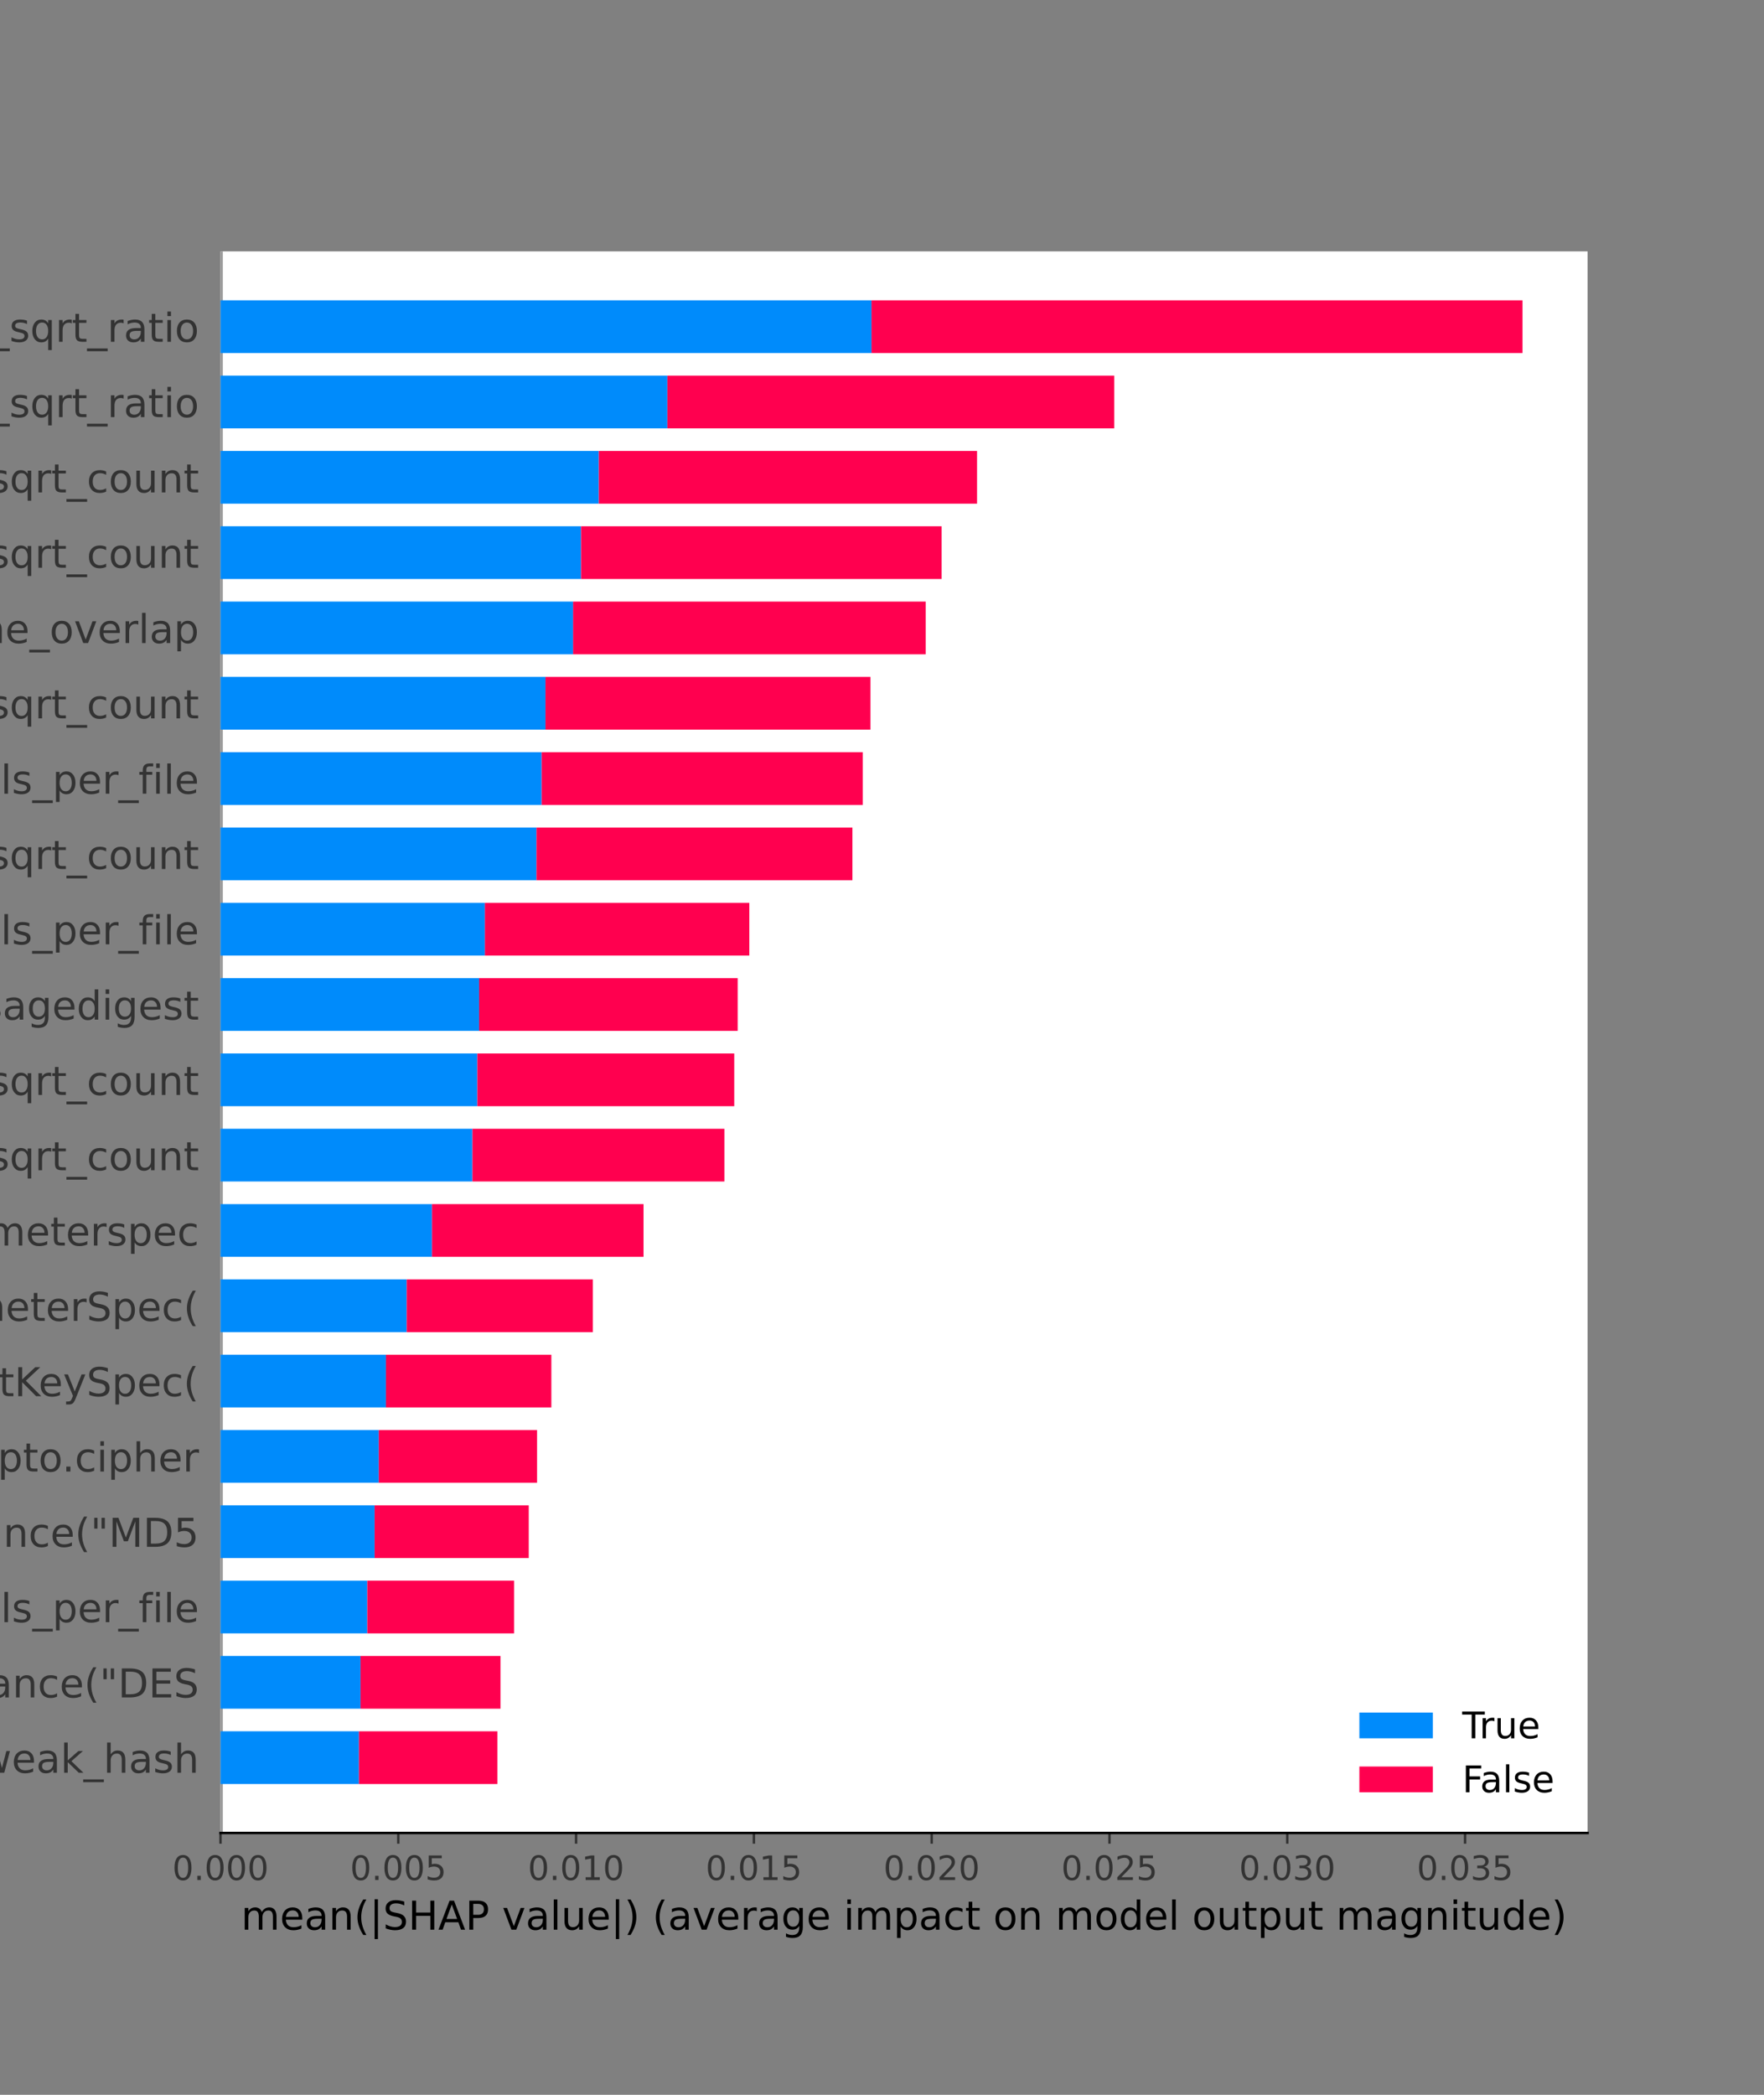 <?xml version="1.0" encoding="utf-8" standalone="no"?>
<!DOCTYPE svg PUBLIC "-//W3C//DTD SVG 1.1//EN"
  "http://www.w3.org/Graphics/SVG/1.1/DTD/svg11.dtd">
<!-- Created with matplotlib (https://matplotlib.org/) -->
<svg height="684pt" version="1.1" viewBox="0 0 576 684" width="576pt" xmlns="http://www.w3.org/2000/svg" xmlns:xlink="http://www.w3.org/1999/xlink">
 <rect x="0" y="0" width="576" height="684" fill="#808080" stroke="none"/>
 <defs>
  <style type="text/css">*{stroke-linecap:butt;stroke-linejoin:round;}</style>
 </defs>
 <g id="figure_1">
  <g id="patch_1">
   <path d="M 0 684 
L 576 684 
L 576 0 
L 0 0 
z
" style="fill:none;"/>
  </g>
  <g id="axes_1">
   <g id="patch_2">
    <path d="M 72 598.5 
L 518.4 598.5 
L 518.4 82.08 
L 72 82.08 
z
" style="fill:#ffffff;"/>
   </g>
   <g id="line2d_1">
    <path clip-path="url(#p5a6b745913)" d="M 72 598.5 
L 72 82.08 
" style="fill:none;stroke:#999999;stroke-linecap:square;stroke-width:1.5;"/>
   </g>
   <g id="patch_3">
    <path clip-path="url(#p5a6b745913)" d="M 72 582.516 
L 117.204 582.516 
L 117.204 565.302 
L 72 565.302 
z
" style="fill:#008bfb;"/>
   </g>
   <g id="patch_4">
    <path clip-path="url(#p5a6b745913)" d="M 72 557.924 
L 117.713 557.924 
L 117.713 540.71 
L 72 540.71 
z
" style="fill:#008bfb;"/>
   </g>
   <g id="patch_5">
    <path clip-path="url(#p5a6b745913)" d="M 72 533.333 
L 119.93 533.333 
L 119.93 516.119 
L 72 516.119 
z
" style="fill:#008bfb;"/>
   </g>
   <g id="patch_6">
    <path clip-path="url(#p5a6b745913)" d="M 72 508.741 
L 122.326 508.741 
L 122.326 491.527 
L 72 491.527 
z
" style="fill:#008bfb;"/>
   </g>
   <g id="patch_7">
    <path clip-path="url(#p5a6b745913)" d="M 72 484.15 
L 123.684 484.15 
L 123.684 466.936 
L 72 466.936 
z
" style="fill:#008bfb;"/>
   </g>
   <g id="patch_8">
    <path clip-path="url(#p5a6b745913)" d="M 72 459.558 
L 126.016 459.558 
L 126.016 442.344 
L 72 442.344 
z
" style="fill:#008bfb;"/>
   </g>
   <g id="patch_9">
    <path clip-path="url(#p5a6b745913)" d="M 72 434.967 
L 132.794 434.967 
L 132.794 417.753 
L 72 417.753 
z
" style="fill:#008bfb;"/>
   </g>
   <g id="patch_10">
    <path clip-path="url(#p5a6b745913)" d="M 72 410.376 
L 141.065 410.376 
L 141.065 393.162 
L 72 393.162 
z
" style="fill:#008bfb;"/>
   </g>
   <g id="patch_11">
    <path clip-path="url(#p5a6b745913)" d="M 72 385.784 
L 154.267 385.784 
L 154.267 368.57 
L 72 368.57 
z
" style="fill:#008bfb;"/>
   </g>
   <g id="patch_12">
    <path clip-path="url(#p5a6b745913)" d="M 72 361.193 
L 155.875 361.193 
L 155.875 343.979 
L 72 343.979 
z
" style="fill:#008bfb;"/>
   </g>
   <g id="patch_13">
    <path clip-path="url(#p5a6b745913)" d="M 72 336.601 
L 156.438 336.601 
L 156.438 319.387 
L 72 319.387 
z
" style="fill:#008bfb;"/>
   </g>
   <g id="patch_14">
    <path clip-path="url(#p5a6b745913)" d="M 72 312.01 
L 158.336 312.01 
L 158.336 294.796 
L 72 294.796 
z
" style="fill:#008bfb;"/>
   </g>
   <g id="patch_15">
    <path clip-path="url(#p5a6b745913)" d="M 72 287.418 
L 175.171 287.418 
L 175.171 270.204 
L 72 270.204 
z
" style="fill:#008bfb;"/>
   </g>
   <g id="patch_16">
    <path clip-path="url(#p5a6b745913)" d="M 72 262.827 
L 176.855 262.827 
L 176.855 245.613 
L 72 245.613 
z
" style="fill:#008bfb;"/>
   </g>
   <g id="patch_17">
    <path clip-path="url(#p5a6b745913)" d="M 72 238.236 
L 178.116 238.236 
L 178.116 221.022 
L 72 221.022 
z
" style="fill:#008bfb;"/>
   </g>
   <g id="patch_18">
    <path clip-path="url(#p5a6b745913)" d="M 72 213.644 
L 187.128 213.644 
L 187.128 196.43 
L 72 196.43 
z
" style="fill:#008bfb;"/>
   </g>
   <g id="patch_19">
    <path clip-path="url(#p5a6b745913)" d="M 72 189.053 
L 189.734 189.053 
L 189.734 171.839 
L 72 171.839 
z
" style="fill:#008bfb;"/>
   </g>
   <g id="patch_20">
    <path clip-path="url(#p5a6b745913)" d="M 72 164.461 
L 195.518 164.461 
L 195.518 147.247 
L 72 147.247 
z
" style="fill:#008bfb;"/>
   </g>
   <g id="patch_21">
    <path clip-path="url(#p5a6b745913)" d="M 72 139.87 
L 217.921 139.87 
L 217.921 122.656 
L 72 122.656 
z
" style="fill:#008bfb;"/>
   </g>
   <g id="patch_22">
    <path clip-path="url(#p5a6b745913)" d="M 72 115.278 
L 284.571 115.278 
L 284.571 98.064 
L 72 98.064 
z
" style="fill:#008bfb;"/>
   </g>
   <g id="patch_23">
    <path clip-path="url(#p5a6b745913)" d="M 117.204 582.516 
L 162.406 582.516 
L 162.406 565.302 
L 117.204 565.302 
z
" style="fill:#ff004f;"/>
   </g>
   <g id="patch_24">
    <path clip-path="url(#p5a6b745913)" d="M 117.713 557.924 
L 163.426 557.924 
L 163.426 540.71 
L 117.713 540.71 
z
" style="fill:#ff004f;"/>
   </g>
   <g id="patch_25">
    <path clip-path="url(#p5a6b745913)" d="M 119.93 533.333 
L 167.86 533.333 
L 167.86 516.119 
L 119.93 516.119 
z
" style="fill:#ff004f;"/>
   </g>
   <g id="patch_26">
    <path clip-path="url(#p5a6b745913)" d="M 122.326 508.741 
L 172.652 508.741 
L 172.652 491.527 
L 122.326 491.527 
z
" style="fill:#ff004f;"/>
   </g>
   <g id="patch_27">
    <path clip-path="url(#p5a6b745913)" d="M 123.684 484.15 
L 175.369 484.15 
L 175.369 466.936 
L 123.684 466.936 
z
" style="fill:#ff004f;"/>
   </g>
   <g id="patch_28">
    <path clip-path="url(#p5a6b745913)" d="M 126.016 459.558 
L 180.032 459.558 
L 180.032 442.344 
L 126.016 442.344 
z
" style="fill:#ff004f;"/>
   </g>
   <g id="patch_29">
    <path clip-path="url(#p5a6b745913)" d="M 132.794 434.967 
L 193.589 434.967 
L 193.589 417.753 
L 132.794 417.753 
z
" style="fill:#ff004f;"/>
   </g>
   <g id="patch_30">
    <path clip-path="url(#p5a6b745913)" d="M 141.065 410.376 
L 210.132 410.376 
L 210.132 393.162 
L 141.065 393.162 
z
" style="fill:#ff004f;"/>
   </g>
   <g id="patch_31">
    <path clip-path="url(#p5a6b745913)" d="M 154.267 385.784 
L 236.534 385.784 
L 236.534 368.57 
L 154.267 368.57 
z
" style="fill:#ff004f;"/>
   </g>
   <g id="patch_32">
    <path clip-path="url(#p5a6b745913)" d="M 155.875 361.193 
L 239.75 361.193 
L 239.75 343.979 
L 155.875 343.979 
z
" style="fill:#ff004f;"/>
   </g>
   <g id="patch_33">
    <path clip-path="url(#p5a6b745913)" d="M 156.438 336.601 
L 240.875 336.601 
L 240.875 319.387 
L 156.438 319.387 
z
" style="fill:#ff004f;"/>
   </g>
   <g id="patch_34">
    <path clip-path="url(#p5a6b745913)" d="M 158.336 312.01 
L 244.672 312.01 
L 244.672 294.796 
L 158.336 294.796 
z
" style="fill:#ff004f;"/>
   </g>
   <g id="patch_35">
    <path clip-path="url(#p5a6b745913)" d="M 175.171 287.418 
L 278.34 287.418 
L 278.34 270.204 
L 175.171 270.204 
z
" style="fill:#ff004f;"/>
   </g>
   <g id="patch_36">
    <path clip-path="url(#p5a6b745913)" d="M 176.855 262.827 
L 281.709 262.827 
L 281.709 245.613 
L 176.855 245.613 
z
" style="fill:#ff004f;"/>
   </g>
   <g id="patch_37">
    <path clip-path="url(#p5a6b745913)" d="M 178.116 238.236 
L 284.232 238.236 
L 284.232 221.022 
L 178.116 221.022 
z
" style="fill:#ff004f;"/>
   </g>
   <g id="patch_38">
    <path clip-path="url(#p5a6b745913)" d="M 187.128 213.644 
L 302.257 213.644 
L 302.257 196.43 
L 187.128 196.43 
z
" style="fill:#ff004f;"/>
   </g>
   <g id="patch_39">
    <path clip-path="url(#p5a6b745913)" d="M 189.734 189.053 
L 307.468 189.053 
L 307.468 171.839 
L 189.734 171.839 
z
" style="fill:#ff004f;"/>
   </g>
   <g id="patch_40">
    <path clip-path="url(#p5a6b745913)" d="M 195.518 164.461 
L 319.037 164.461 
L 319.037 147.247 
L 195.518 147.247 
z
" style="fill:#ff004f;"/>
   </g>
   <g id="patch_41">
    <path clip-path="url(#p5a6b745913)" d="M 217.921 139.87 
L 363.842 139.87 
L 363.842 122.656 
L 217.921 122.656 
z
" style="fill:#ff004f;"/>
   </g>
   <g id="patch_42">
    <path clip-path="url(#p5a6b745913)" d="M 284.571 115.278 
L 497.143 115.278 
L 497.143 98.064 
L 284.571 98.064 
z
" style="fill:#ff004f;"/>
   </g>
   <g id="matplotlib.axis_1">
    <g id="xtick_1">
     <g id="line2d_2">
      <defs>
       <path d="M 0 0 
L 0 3.5 
" id="m65f78bc425" style="stroke:#333333;stroke-width:0.8;"/>
      </defs>
      <g>
       <use style="fill:#333333;stroke:#333333;stroke-width:0.8;" x="72" xlink:href="#m65f78bc425" y="598.5"/>
      </g>
     </g>
     <g id="text_1">
      <!-- 0.000 -->
      <g style="fill:#333333;" transform="translate(56.255 613.858)scale(0.11 -0.11)">
       <defs>
        <path d="M 31.781 66.406 
Q 24.172 66.406 20.328 58.906 
Q 16.5 51.422 16.5 36.375 
Q 16.5 21.391 20.328 13.891 
Q 24.172 6.391 31.781 6.391 
Q 39.453 6.391 43.281 13.891 
Q 47.125 21.391 47.125 36.375 
Q 47.125 51.422 43.281 58.906 
Q 39.453 66.406 31.781 66.406 
z
M 31.781 74.219 
Q 44.047 74.219 50.516 64.516 
Q 56.984 54.828 56.984 36.375 
Q 56.984 17.969 50.516 8.266 
Q 44.047 -1.422 31.781 -1.422 
Q 19.531 -1.422 13.062 8.266 
Q 6.594 17.969 6.594 36.375 
Q 6.594 54.828 13.062 64.516 
Q 19.531 74.219 31.781 74.219 
z
" id="DejaVuSans-48"/>
        <path d="M 10.688 12.406 
L 21 12.406 
L 21 0 
L 10.688 0 
z
" id="DejaVuSans-46"/>
       </defs>
       <use xlink:href="#DejaVuSans-48"/>
       <use x="63.623" xlink:href="#DejaVuSans-46"/>
       <use x="95.41" xlink:href="#DejaVuSans-48"/>
       <use x="159.033" xlink:href="#DejaVuSans-48"/>
       <use x="222.656" xlink:href="#DejaVuSans-48"/>
      </g>
     </g>
    </g>
    <g id="xtick_2">
     <g id="line2d_3">
      <g>
       <use style="fill:#333333;stroke:#333333;stroke-width:0.8;" x="130.056" xlink:href="#m65f78bc425" y="598.5"/>
      </g>
     </g>
     <g id="text_2">
      <!-- 0.005 -->
      <g style="fill:#333333;" transform="translate(114.31 613.858)scale(0.11 -0.11)">
       <defs>
        <path d="M 10.797 72.906 
L 49.516 72.906 
L 49.516 64.594 
L 19.828 64.594 
L 19.828 46.734 
Q 21.969 47.469 24.109 47.828 
Q 26.266 48.188 28.422 48.188 
Q 40.625 48.188 47.75 41.5 
Q 54.891 34.812 54.891 23.391 
Q 54.891 11.625 47.562 5.094 
Q 40.234 -1.422 26.906 -1.422 
Q 22.312 -1.422 17.547 -0.641 
Q 12.797 0.141 7.719 1.703 
L 7.719 11.625 
Q 12.109 9.234 16.797 8.062 
Q 21.484 6.891 26.703 6.891 
Q 35.156 6.891 40.078 11.328 
Q 45.016 15.766 45.016 23.391 
Q 45.016 31 40.078 35.438 
Q 35.156 39.891 26.703 39.891 
Q 22.75 39.891 18.812 39.016 
Q 14.891 38.141 10.797 36.281 
z
" id="DejaVuSans-53"/>
       </defs>
       <use xlink:href="#DejaVuSans-48"/>
       <use x="63.623" xlink:href="#DejaVuSans-46"/>
       <use x="95.41" xlink:href="#DejaVuSans-48"/>
       <use x="159.033" xlink:href="#DejaVuSans-48"/>
       <use x="222.656" xlink:href="#DejaVuSans-53"/>
      </g>
     </g>
    </g>
    <g id="xtick_3">
     <g id="line2d_4">
      <g>
       <use style="fill:#333333;stroke:#333333;stroke-width:0.8;" x="188.112" xlink:href="#m65f78bc425" y="598.5"/>
      </g>
     </g>
     <g id="text_3">
      <!-- 0.010 -->
      <g style="fill:#333333;" transform="translate(172.366 613.858)scale(0.11 -0.11)">
       <defs>
        <path d="M 12.406 8.297 
L 28.516 8.297 
L 28.516 63.922 
L 10.984 60.406 
L 10.984 69.391 
L 28.422 72.906 
L 38.281 72.906 
L 38.281 8.297 
L 54.391 8.297 
L 54.391 0 
L 12.406 0 
z
" id="DejaVuSans-49"/>
       </defs>
       <use xlink:href="#DejaVuSans-48"/>
       <use x="63.623" xlink:href="#DejaVuSans-46"/>
       <use x="95.41" xlink:href="#DejaVuSans-48"/>
       <use x="159.033" xlink:href="#DejaVuSans-49"/>
       <use x="222.656" xlink:href="#DejaVuSans-48"/>
      </g>
     </g>
    </g>
    <g id="xtick_4">
     <g id="line2d_5">
      <g>
       <use style="fill:#333333;stroke:#333333;stroke-width:0.8;" x="246.168" xlink:href="#m65f78bc425" y="598.5"/>
      </g>
     </g>
     <g id="text_4">
      <!-- 0.015 -->
      <g style="fill:#333333;" transform="translate(230.422 613.858)scale(0.11 -0.11)">
       <use xlink:href="#DejaVuSans-48"/>
       <use x="63.623" xlink:href="#DejaVuSans-46"/>
       <use x="95.41" xlink:href="#DejaVuSans-48"/>
       <use x="159.033" xlink:href="#DejaVuSans-49"/>
       <use x="222.656" xlink:href="#DejaVuSans-53"/>
      </g>
     </g>
    </g>
    <g id="xtick_5">
     <g id="line2d_6">
      <g>
       <use style="fill:#333333;stroke:#333333;stroke-width:0.8;" x="304.224" xlink:href="#m65f78bc425" y="598.5"/>
      </g>
     </g>
     <g id="text_5">
      <!-- 0.020 -->
      <g style="fill:#333333;" transform="translate(288.478 613.858)scale(0.11 -0.11)">
       <defs>
        <path d="M 19.188 8.297 
L 53.609 8.297 
L 53.609 0 
L 7.328 0 
L 7.328 8.297 
Q 12.938 14.109 22.625 23.891 
Q 32.328 33.688 34.812 36.531 
Q 39.547 41.844 41.422 45.531 
Q 43.312 49.219 43.312 52.781 
Q 43.312 58.594 39.234 62.25 
Q 35.156 65.922 28.609 65.922 
Q 23.969 65.922 18.812 64.312 
Q 13.672 62.703 7.812 59.422 
L 7.812 69.391 
Q 13.766 71.781 18.938 73 
Q 24.125 74.219 28.422 74.219 
Q 39.75 74.219 46.484 68.547 
Q 53.219 62.891 53.219 53.422 
Q 53.219 48.922 51.531 44.891 
Q 49.859 40.875 45.406 35.406 
Q 44.188 33.984 37.641 27.219 
Q 31.109 20.453 19.188 8.297 
z
" id="DejaVuSans-50"/>
       </defs>
       <use xlink:href="#DejaVuSans-48"/>
       <use x="63.623" xlink:href="#DejaVuSans-46"/>
       <use x="95.41" xlink:href="#DejaVuSans-48"/>
       <use x="159.033" xlink:href="#DejaVuSans-50"/>
       <use x="222.656" xlink:href="#DejaVuSans-48"/>
      </g>
     </g>
    </g>
    <g id="xtick_6">
     <g id="line2d_7">
      <g>
       <use style="fill:#333333;stroke:#333333;stroke-width:0.8;" x="362.28" xlink:href="#m65f78bc425" y="598.5"/>
      </g>
     </g>
     <g id="text_6">
      <!-- 0.025 -->
      <g style="fill:#333333;" transform="translate(346.534 613.858)scale(0.11 -0.11)">
       <use xlink:href="#DejaVuSans-48"/>
       <use x="63.623" xlink:href="#DejaVuSans-46"/>
       <use x="95.41" xlink:href="#DejaVuSans-48"/>
       <use x="159.033" xlink:href="#DejaVuSans-50"/>
       <use x="222.656" xlink:href="#DejaVuSans-53"/>
      </g>
     </g>
    </g>
    <g id="xtick_7">
     <g id="line2d_8">
      <g>
       <use style="fill:#333333;stroke:#333333;stroke-width:0.8;" x="420.336" xlink:href="#m65f78bc425" y="598.5"/>
      </g>
     </g>
     <g id="text_7">
      <!-- 0.030 -->
      <g style="fill:#333333;" transform="translate(404.59 613.858)scale(0.11 -0.11)">
       <defs>
        <path d="M 40.578 39.312 
Q 47.656 37.797 51.625 33 
Q 55.609 28.219 55.609 21.188 
Q 55.609 10.406 48.188 4.484 
Q 40.766 -1.422 27.094 -1.422 
Q 22.516 -1.422 17.656 -0.516 
Q 12.797 0.391 7.625 2.203 
L 7.625 11.719 
Q 11.719 9.328 16.594 8.109 
Q 21.484 6.891 26.812 6.891 
Q 36.078 6.891 40.938 10.547 
Q 45.797 14.203 45.797 21.188 
Q 45.797 27.641 41.281 31.266 
Q 36.766 34.906 28.719 34.906 
L 20.219 34.906 
L 20.219 43.016 
L 29.109 43.016 
Q 36.375 43.016 40.234 45.922 
Q 44.094 48.828 44.094 54.297 
Q 44.094 59.906 40.109 62.906 
Q 36.141 65.922 28.719 65.922 
Q 24.656 65.922 20.016 65.031 
Q 15.375 64.156 9.812 62.312 
L 9.812 71.094 
Q 15.438 72.656 20.344 73.438 
Q 25.25 74.219 29.594 74.219 
Q 40.828 74.219 47.359 69.109 
Q 53.906 64.016 53.906 55.328 
Q 53.906 49.266 50.438 45.094 
Q 46.969 40.922 40.578 39.312 
z
" id="DejaVuSans-51"/>
       </defs>
       <use xlink:href="#DejaVuSans-48"/>
       <use x="63.623" xlink:href="#DejaVuSans-46"/>
       <use x="95.41" xlink:href="#DejaVuSans-48"/>
       <use x="159.033" xlink:href="#DejaVuSans-51"/>
       <use x="222.656" xlink:href="#DejaVuSans-48"/>
      </g>
     </g>
    </g>
    <g id="xtick_8">
     <g id="line2d_9">
      <g>
       <use style="fill:#333333;stroke:#333333;stroke-width:0.8;" x="478.392" xlink:href="#m65f78bc425" y="598.5"/>
      </g>
     </g>
     <g id="text_8">
      <!-- 0.035 -->
      <g style="fill:#333333;" transform="translate(462.646 613.858)scale(0.11 -0.11)">
       <use xlink:href="#DejaVuSans-48"/>
       <use x="63.623" xlink:href="#DejaVuSans-46"/>
       <use x="95.41" xlink:href="#DejaVuSans-48"/>
       <use x="159.033" xlink:href="#DejaVuSans-51"/>
       <use x="222.656" xlink:href="#DejaVuSans-53"/>
      </g>
     </g>
    </g>
    <g id="text_9">
     <!-- mean(|SHAP value|) (average impact on model output magnitude) -->
     <g transform="translate(78.731 630.081)scale(0.13 -0.13)">
      <defs>
       <path d="M 52 44.188 
Q 55.375 50.25 60.062 53.125 
Q 64.75 56 71.094 56 
Q 79.641 56 84.281 50.016 
Q 88.922 44.047 88.922 33.016 
L 88.922 0 
L 79.891 0 
L 79.891 32.719 
Q 79.891 40.578 77.094 44.375 
Q 74.312 48.188 68.609 48.188 
Q 61.625 48.188 57.562 43.547 
Q 53.516 38.922 53.516 30.906 
L 53.516 0 
L 44.484 0 
L 44.484 32.719 
Q 44.484 40.625 41.703 44.406 
Q 38.922 48.188 33.109 48.188 
Q 26.219 48.188 22.156 43.531 
Q 18.109 38.875 18.109 30.906 
L 18.109 0 
L 9.078 0 
L 9.078 54.688 
L 18.109 54.688 
L 18.109 46.188 
Q 21.188 51.219 25.484 53.609 
Q 29.781 56 35.688 56 
Q 41.656 56 45.828 52.969 
Q 50 49.953 52 44.188 
z
" id="DejaVuSans-109"/>
       <path d="M 56.203 29.594 
L 56.203 25.203 
L 14.891 25.203 
Q 15.484 15.922 20.484 11.062 
Q 25.484 6.203 34.422 6.203 
Q 39.594 6.203 44.453 7.469 
Q 49.312 8.734 54.109 11.281 
L 54.109 2.781 
Q 49.266 0.734 44.188 -0.344 
Q 39.109 -1.422 33.891 -1.422 
Q 20.797 -1.422 13.156 6.188 
Q 5.516 13.812 5.516 26.812 
Q 5.516 40.234 12.766 48.109 
Q 20.016 56 32.328 56 
Q 43.359 56 49.781 48.891 
Q 56.203 41.797 56.203 29.594 
z
M 47.219 32.234 
Q 47.125 39.594 43.094 43.984 
Q 39.062 48.391 32.422 48.391 
Q 24.906 48.391 20.391 44.141 
Q 15.875 39.891 15.188 32.172 
z
" id="DejaVuSans-101"/>
       <path d="M 34.281 27.484 
Q 23.391 27.484 19.188 25 
Q 14.984 22.516 14.984 16.5 
Q 14.984 11.719 18.141 8.906 
Q 21.297 6.109 26.703 6.109 
Q 34.188 6.109 38.703 11.406 
Q 43.219 16.703 43.219 25.484 
L 43.219 27.484 
z
M 52.203 31.203 
L 52.203 0 
L 43.219 0 
L 43.219 8.297 
Q 40.141 3.328 35.547 0.953 
Q 30.953 -1.422 24.312 -1.422 
Q 15.922 -1.422 10.953 3.297 
Q 6 8.016 6 15.922 
Q 6 25.141 12.172 29.828 
Q 18.359 34.516 30.609 34.516 
L 43.219 34.516 
L 43.219 35.406 
Q 43.219 41.609 39.141 45 
Q 35.062 48.391 27.688 48.391 
Q 23 48.391 18.547 47.266 
Q 14.109 46.141 10.016 43.891 
L 10.016 52.203 
Q 14.938 54.109 19.578 55.047 
Q 24.219 56 28.609 56 
Q 40.484 56 46.344 49.844 
Q 52.203 43.703 52.203 31.203 
z
" id="DejaVuSans-97"/>
       <path d="M 54.891 33.016 
L 54.891 0 
L 45.906 0 
L 45.906 32.719 
Q 45.906 40.484 42.875 44.328 
Q 39.844 48.188 33.797 48.188 
Q 26.516 48.188 22.312 43.547 
Q 18.109 38.922 18.109 30.906 
L 18.109 0 
L 9.078 0 
L 9.078 54.688 
L 18.109 54.688 
L 18.109 46.188 
Q 21.344 51.125 25.703 53.562 
Q 30.078 56 35.797 56 
Q 45.219 56 50.047 50.172 
Q 54.891 44.344 54.891 33.016 
z
" id="DejaVuSans-110"/>
       <path d="M 31 75.875 
Q 24.469 64.656 21.281 53.656 
Q 18.109 42.672 18.109 31.391 
Q 18.109 20.125 21.312 9.062 
Q 24.516 -2 31 -13.188 
L 23.188 -13.188 
Q 15.875 -1.703 12.234 9.375 
Q 8.594 20.453 8.594 31.391 
Q 8.594 42.281 12.203 53.312 
Q 15.828 64.359 23.188 75.875 
z
" id="DejaVuSans-40"/>
       <path d="M 21 76.422 
L 21 -23.578 
L 12.703 -23.578 
L 12.703 76.422 
z
" id="DejaVuSans-124"/>
       <path d="M 53.516 70.516 
L 53.516 60.891 
Q 47.906 63.578 42.922 64.891 
Q 37.938 66.219 33.297 66.219 
Q 25.25 66.219 20.875 63.094 
Q 16.5 59.969 16.5 54.203 
Q 16.5 49.359 19.406 46.891 
Q 22.312 44.438 30.422 42.922 
L 36.375 41.703 
Q 47.406 39.594 52.656 34.297 
Q 57.906 29 57.906 20.125 
Q 57.906 9.516 50.797 4.047 
Q 43.703 -1.422 29.984 -1.422 
Q 24.812 -1.422 18.969 -0.25 
Q 13.141 0.922 6.891 3.219 
L 6.891 13.375 
Q 12.891 10.016 18.656 8.297 
Q 24.422 6.594 29.984 6.594 
Q 38.422 6.594 43.016 9.906 
Q 47.609 13.234 47.609 19.391 
Q 47.609 24.75 44.312 27.781 
Q 41.016 30.812 33.5 32.328 
L 27.484 33.5 
Q 16.453 35.688 11.516 40.375 
Q 6.594 45.062 6.594 53.422 
Q 6.594 63.094 13.406 68.656 
Q 20.219 74.219 32.172 74.219 
Q 37.312 74.219 42.625 73.281 
Q 47.953 72.359 53.516 70.516 
z
" id="DejaVuSans-83"/>
       <path d="M 9.812 72.906 
L 19.672 72.906 
L 19.672 43.016 
L 55.516 43.016 
L 55.516 72.906 
L 65.375 72.906 
L 65.375 0 
L 55.516 0 
L 55.516 34.719 
L 19.672 34.719 
L 19.672 0 
L 9.812 0 
z
" id="DejaVuSans-72"/>
       <path d="M 34.188 63.188 
L 20.797 26.906 
L 47.609 26.906 
z
M 28.609 72.906 
L 39.797 72.906 
L 67.578 0 
L 57.328 0 
L 50.688 18.703 
L 17.828 18.703 
L 11.188 0 
L 0.781 0 
z
" id="DejaVuSans-65"/>
       <path d="M 19.672 64.797 
L 19.672 37.406 
L 32.078 37.406 
Q 38.969 37.406 42.719 40.969 
Q 46.484 44.531 46.484 51.125 
Q 46.484 57.672 42.719 61.234 
Q 38.969 64.797 32.078 64.797 
z
M 9.812 72.906 
L 32.078 72.906 
Q 44.344 72.906 50.609 67.359 
Q 56.891 61.812 56.891 51.125 
Q 56.891 40.328 50.609 34.812 
Q 44.344 29.297 32.078 29.297 
L 19.672 29.297 
L 19.672 0 
L 9.812 0 
z
" id="DejaVuSans-80"/>
       <path id="DejaVuSans-32"/>
       <path d="M 2.984 54.688 
L 12.5 54.688 
L 29.594 8.797 
L 46.688 54.688 
L 56.203 54.688 
L 35.688 0 
L 23.484 0 
z
" id="DejaVuSans-118"/>
       <path d="M 9.422 75.984 
L 18.406 75.984 
L 18.406 0 
L 9.422 0 
z
" id="DejaVuSans-108"/>
       <path d="M 8.5 21.578 
L 8.5 54.688 
L 17.484 54.688 
L 17.484 21.922 
Q 17.484 14.156 20.5 10.266 
Q 23.531 6.391 29.594 6.391 
Q 36.859 6.391 41.078 11.031 
Q 45.312 15.672 45.312 23.688 
L 45.312 54.688 
L 54.297 54.688 
L 54.297 0 
L 45.312 0 
L 45.312 8.406 
Q 42.047 3.422 37.719 1 
Q 33.406 -1.422 27.688 -1.422 
Q 18.266 -1.422 13.375 4.438 
Q 8.5 10.297 8.5 21.578 
z
M 31.109 56 
z
" id="DejaVuSans-117"/>
       <path d="M 8.016 75.875 
L 15.828 75.875 
Q 23.141 64.359 26.781 53.312 
Q 30.422 42.281 30.422 31.391 
Q 30.422 20.453 26.781 9.375 
Q 23.141 -1.703 15.828 -13.188 
L 8.016 -13.188 
Q 14.5 -2 17.703 9.062 
Q 20.906 20.125 20.906 31.391 
Q 20.906 42.672 17.703 53.656 
Q 14.5 64.656 8.016 75.875 
z
" id="DejaVuSans-41"/>
       <path d="M 41.109 46.297 
Q 39.594 47.172 37.812 47.578 
Q 36.031 48 33.891 48 
Q 26.266 48 22.188 43.047 
Q 18.109 38.094 18.109 28.812 
L 18.109 0 
L 9.078 0 
L 9.078 54.688 
L 18.109 54.688 
L 18.109 46.188 
Q 20.953 51.172 25.484 53.578 
Q 30.031 56 36.531 56 
Q 37.453 56 38.578 55.875 
Q 39.703 55.766 41.062 55.516 
z
" id="DejaVuSans-114"/>
       <path d="M 45.406 27.984 
Q 45.406 37.75 41.375 43.109 
Q 37.359 48.484 30.078 48.484 
Q 22.859 48.484 18.828 43.109 
Q 14.797 37.75 14.797 27.984 
Q 14.797 18.266 18.828 12.891 
Q 22.859 7.516 30.078 7.516 
Q 37.359 7.516 41.375 12.891 
Q 45.406 18.266 45.406 27.984 
z
M 54.391 6.781 
Q 54.391 -7.172 48.188 -13.984 
Q 42 -20.797 29.203 -20.797 
Q 24.469 -20.797 20.266 -20.094 
Q 16.062 -19.391 12.109 -17.922 
L 12.109 -9.188 
Q 16.062 -11.328 19.922 -12.344 
Q 23.781 -13.375 27.781 -13.375 
Q 36.625 -13.375 41.016 -8.766 
Q 45.406 -4.156 45.406 5.172 
L 45.406 9.625 
Q 42.625 4.781 38.281 2.391 
Q 33.938 0 27.875 0 
Q 17.828 0 11.672 7.656 
Q 5.516 15.328 5.516 27.984 
Q 5.516 40.672 11.672 48.328 
Q 17.828 56 27.875 56 
Q 33.938 56 38.281 53.609 
Q 42.625 51.219 45.406 46.391 
L 45.406 54.688 
L 54.391 54.688 
z
" id="DejaVuSans-103"/>
       <path d="M 9.422 54.688 
L 18.406 54.688 
L 18.406 0 
L 9.422 0 
z
M 9.422 75.984 
L 18.406 75.984 
L 18.406 64.594 
L 9.422 64.594 
z
" id="DejaVuSans-105"/>
       <path d="M 18.109 8.203 
L 18.109 -20.797 
L 9.078 -20.797 
L 9.078 54.688 
L 18.109 54.688 
L 18.109 46.391 
Q 20.953 51.266 25.266 53.625 
Q 29.594 56 35.594 56 
Q 45.562 56 51.781 48.094 
Q 58.016 40.188 58.016 27.297 
Q 58.016 14.406 51.781 6.484 
Q 45.562 -1.422 35.594 -1.422 
Q 29.594 -1.422 25.266 0.953 
Q 20.953 3.328 18.109 8.203 
z
M 48.688 27.297 
Q 48.688 37.203 44.609 42.844 
Q 40.531 48.484 33.406 48.484 
Q 26.266 48.484 22.188 42.844 
Q 18.109 37.203 18.109 27.297 
Q 18.109 17.391 22.188 11.75 
Q 26.266 6.109 33.406 6.109 
Q 40.531 6.109 44.609 11.75 
Q 48.688 17.391 48.688 27.297 
z
" id="DejaVuSans-112"/>
       <path d="M 48.781 52.594 
L 48.781 44.188 
Q 44.969 46.297 41.141 47.344 
Q 37.312 48.391 33.406 48.391 
Q 24.656 48.391 19.812 42.844 
Q 14.984 37.312 14.984 27.297 
Q 14.984 17.281 19.812 11.734 
Q 24.656 6.203 33.406 6.203 
Q 37.312 6.203 41.141 7.25 
Q 44.969 8.297 48.781 10.406 
L 48.781 2.094 
Q 45.016 0.344 40.984 -0.531 
Q 36.969 -1.422 32.422 -1.422 
Q 20.062 -1.422 12.781 6.344 
Q 5.516 14.109 5.516 27.297 
Q 5.516 40.672 12.859 48.328 
Q 20.219 56 33.016 56 
Q 37.156 56 41.109 55.141 
Q 45.062 54.297 48.781 52.594 
z
" id="DejaVuSans-99"/>
       <path d="M 18.312 70.219 
L 18.312 54.688 
L 36.812 54.688 
L 36.812 47.703 
L 18.312 47.703 
L 18.312 18.016 
Q 18.312 11.328 20.141 9.422 
Q 21.969 7.516 27.594 7.516 
L 36.812 7.516 
L 36.812 0 
L 27.594 0 
Q 17.188 0 13.234 3.875 
Q 9.281 7.766 9.281 18.016 
L 9.281 47.703 
L 2.688 47.703 
L 2.688 54.688 
L 9.281 54.688 
L 9.281 70.219 
z
" id="DejaVuSans-116"/>
       <path d="M 30.609 48.391 
Q 23.391 48.391 19.188 42.75 
Q 14.984 37.109 14.984 27.297 
Q 14.984 17.484 19.156 11.844 
Q 23.344 6.203 30.609 6.203 
Q 37.797 6.203 41.984 11.859 
Q 46.188 17.531 46.188 27.297 
Q 46.188 37.016 41.984 42.703 
Q 37.797 48.391 30.609 48.391 
z
M 30.609 56 
Q 42.328 56 49.016 48.375 
Q 55.719 40.766 55.719 27.297 
Q 55.719 13.875 49.016 6.219 
Q 42.328 -1.422 30.609 -1.422 
Q 18.844 -1.422 12.172 6.219 
Q 5.516 13.875 5.516 27.297 
Q 5.516 40.766 12.172 48.375 
Q 18.844 56 30.609 56 
z
" id="DejaVuSans-111"/>
       <path d="M 45.406 46.391 
L 45.406 75.984 
L 54.391 75.984 
L 54.391 0 
L 45.406 0 
L 45.406 8.203 
Q 42.578 3.328 38.25 0.953 
Q 33.938 -1.422 27.875 -1.422 
Q 17.969 -1.422 11.734 6.484 
Q 5.516 14.406 5.516 27.297 
Q 5.516 40.188 11.734 48.094 
Q 17.969 56 27.875 56 
Q 33.938 56 38.25 53.625 
Q 42.578 51.266 45.406 46.391 
z
M 14.797 27.297 
Q 14.797 17.391 18.875 11.75 
Q 22.953 6.109 30.078 6.109 
Q 37.203 6.109 41.297 11.75 
Q 45.406 17.391 45.406 27.297 
Q 45.406 37.203 41.297 42.844 
Q 37.203 48.484 30.078 48.484 
Q 22.953 48.484 18.875 42.844 
Q 14.797 37.203 14.797 27.297 
z
" id="DejaVuSans-100"/>
      </defs>
      <use xlink:href="#DejaVuSans-109"/>
      <use x="97.412" xlink:href="#DejaVuSans-101"/>
      <use x="158.936" xlink:href="#DejaVuSans-97"/>
      <use x="220.215" xlink:href="#DejaVuSans-110"/>
      <use x="283.594" xlink:href="#DejaVuSans-40"/>
      <use x="322.607" xlink:href="#DejaVuSans-124"/>
      <use x="356.299" xlink:href="#DejaVuSans-83"/>
      <use x="419.775" xlink:href="#DejaVuSans-72"/>
      <use x="494.971" xlink:href="#DejaVuSans-65"/>
      <use x="563.379" xlink:href="#DejaVuSans-80"/>
      <use x="623.682" xlink:href="#DejaVuSans-32"/>
      <use x="655.469" xlink:href="#DejaVuSans-118"/>
      <use x="714.648" xlink:href="#DejaVuSans-97"/>
      <use x="775.928" xlink:href="#DejaVuSans-108"/>
      <use x="803.711" xlink:href="#DejaVuSans-117"/>
      <use x="867.09" xlink:href="#DejaVuSans-101"/>
      <use x="928.613" xlink:href="#DejaVuSans-124"/>
      <use x="962.305" xlink:href="#DejaVuSans-41"/>
      <use x="1001.318" xlink:href="#DejaVuSans-32"/>
      <use x="1033.105" xlink:href="#DejaVuSans-40"/>
      <use x="1072.119" xlink:href="#DejaVuSans-97"/>
      <use x="1133.398" xlink:href="#DejaVuSans-118"/>
      <use x="1192.578" xlink:href="#DejaVuSans-101"/>
      <use x="1254.102" xlink:href="#DejaVuSans-114"/>
      <use x="1295.215" xlink:href="#DejaVuSans-97"/>
      <use x="1356.494" xlink:href="#DejaVuSans-103"/>
      <use x="1419.971" xlink:href="#DejaVuSans-101"/>
      <use x="1481.494" xlink:href="#DejaVuSans-32"/>
      <use x="1513.281" xlink:href="#DejaVuSans-105"/>
      <use x="1541.064" xlink:href="#DejaVuSans-109"/>
      <use x="1638.477" xlink:href="#DejaVuSans-112"/>
      <use x="1701.953" xlink:href="#DejaVuSans-97"/>
      <use x="1763.232" xlink:href="#DejaVuSans-99"/>
      <use x="1818.213" xlink:href="#DejaVuSans-116"/>
      <use x="1857.422" xlink:href="#DejaVuSans-32"/>
      <use x="1889.209" xlink:href="#DejaVuSans-111"/>
      <use x="1950.391" xlink:href="#DejaVuSans-110"/>
      <use x="2013.77" xlink:href="#DejaVuSans-32"/>
      <use x="2045.557" xlink:href="#DejaVuSans-109"/>
      <use x="2142.969" xlink:href="#DejaVuSans-111"/>
      <use x="2204.15" xlink:href="#DejaVuSans-100"/>
      <use x="2267.627" xlink:href="#DejaVuSans-101"/>
      <use x="2329.15" xlink:href="#DejaVuSans-108"/>
      <use x="2356.934" xlink:href="#DejaVuSans-32"/>
      <use x="2388.721" xlink:href="#DejaVuSans-111"/>
      <use x="2449.902" xlink:href="#DejaVuSans-117"/>
      <use x="2513.281" xlink:href="#DejaVuSans-116"/>
      <use x="2552.49" xlink:href="#DejaVuSans-112"/>
      <use x="2615.967" xlink:href="#DejaVuSans-117"/>
      <use x="2679.346" xlink:href="#DejaVuSans-116"/>
      <use x="2718.555" xlink:href="#DejaVuSans-32"/>
      <use x="2750.342" xlink:href="#DejaVuSans-109"/>
      <use x="2847.754" xlink:href="#DejaVuSans-97"/>
      <use x="2909.033" xlink:href="#DejaVuSans-103"/>
      <use x="2972.51" xlink:href="#DejaVuSans-110"/>
      <use x="3035.889" xlink:href="#DejaVuSans-105"/>
      <use x="3063.672" xlink:href="#DejaVuSans-116"/>
      <use x="3102.881" xlink:href="#DejaVuSans-117"/>
      <use x="3166.26" xlink:href="#DejaVuSans-100"/>
      <use x="3229.736" xlink:href="#DejaVuSans-101"/>
      <use x="3291.26" xlink:href="#DejaVuSans-41"/>
     </g>
    </g>
   </g>
   <g id="matplotlib.axis_2">
    <g id="ytick_1">
     <g id="text_10">
      <!-- uses_weak_hash -->
      <g style="fill:#333333;" transform="translate(-43.123 578.848)scale(0.13 -0.13)">
       <defs>
        <path d="M 44.281 53.078 
L 44.281 44.578 
Q 40.484 46.531 36.375 47.5 
Q 32.281 48.484 27.875 48.484 
Q 21.188 48.484 17.844 46.438 
Q 14.5 44.391 14.5 40.281 
Q 14.5 37.156 16.891 35.375 
Q 19.281 33.594 26.516 31.984 
L 29.594 31.297 
Q 39.156 29.25 43.188 25.516 
Q 47.219 21.781 47.219 15.094 
Q 47.219 7.469 41.188 3.016 
Q 35.156 -1.422 24.609 -1.422 
Q 20.219 -1.422 15.453 -0.562 
Q 10.688 0.297 5.422 2 
L 5.422 11.281 
Q 10.406 8.688 15.234 7.391 
Q 20.062 6.109 24.812 6.109 
Q 31.156 6.109 34.562 8.281 
Q 37.984 10.453 37.984 14.406 
Q 37.984 18.062 35.516 20.016 
Q 33.062 21.969 24.703 23.781 
L 21.578 24.516 
Q 13.234 26.266 9.516 29.906 
Q 5.812 33.547 5.812 39.891 
Q 5.812 47.609 11.281 51.797 
Q 16.75 56 26.812 56 
Q 31.781 56 36.172 55.266 
Q 40.578 54.547 44.281 53.078 
z
" id="DejaVuSans-115"/>
        <path d="M 50.984 -16.609 
L 50.984 -23.578 
L -0.984 -23.578 
L -0.984 -16.609 
z
" id="DejaVuSans-95"/>
        <path d="M 4.203 54.688 
L 13.188 54.688 
L 24.422 12.016 
L 35.594 54.688 
L 46.188 54.688 
L 57.422 12.016 
L 68.609 54.688 
L 77.594 54.688 
L 63.281 0 
L 52.688 0 
L 40.922 44.828 
L 29.109 0 
L 18.5 0 
z
" id="DejaVuSans-119"/>
        <path d="M 9.078 75.984 
L 18.109 75.984 
L 18.109 31.109 
L 44.922 54.688 
L 56.391 54.688 
L 27.391 29.109 
L 57.625 0 
L 45.906 0 
L 18.109 26.703 
L 18.109 0 
L 9.078 0 
z
" id="DejaVuSans-107"/>
        <path d="M 54.891 33.016 
L 54.891 0 
L 45.906 0 
L 45.906 32.719 
Q 45.906 40.484 42.875 44.328 
Q 39.844 48.188 33.797 48.188 
Q 26.516 48.188 22.312 43.547 
Q 18.109 38.922 18.109 30.906 
L 18.109 0 
L 9.078 0 
L 9.078 75.984 
L 18.109 75.984 
L 18.109 46.188 
Q 21.344 51.125 25.703 53.562 
Q 30.078 56 35.797 56 
Q 45.219 56 50.047 50.172 
Q 54.891 44.344 54.891 33.016 
z
" id="DejaVuSans-104"/>
       </defs>
       <use xlink:href="#DejaVuSans-117"/>
       <use x="63.379" xlink:href="#DejaVuSans-115"/>
       <use x="115.479" xlink:href="#DejaVuSans-101"/>
       <use x="177.002" xlink:href="#DejaVuSans-115"/>
       <use x="229.102" xlink:href="#DejaVuSans-95"/>
       <use x="279.102" xlink:href="#DejaVuSans-119"/>
       <use x="360.889" xlink:href="#DejaVuSans-101"/>
       <use x="422.412" xlink:href="#DejaVuSans-97"/>
       <use x="483.691" xlink:href="#DejaVuSans-107"/>
       <use x="541.602" xlink:href="#DejaVuSans-95"/>
       <use x="591.602" xlink:href="#DejaVuSans-104"/>
       <use x="654.98" xlink:href="#DejaVuSans-97"/>
       <use x="716.26" xlink:href="#DejaVuSans-115"/>
       <use x="768.359" xlink:href="#DejaVuSans-104"/>
      </g>
     </g>
    </g>
    <g id="ytick_2">
     <g id="text_11">
      <!-- crypto_api_records=SecretKeySpec( Cipher.getInstance("DES SecretKeySpec( Cipher.getInstance("DES -->
      <g style="fill:#333333;" transform="translate(-603.87 554.256)scale(0.13 -0.13)">
       <defs>
        <path d="M 32.172 -5.078 
Q 28.375 -14.844 24.75 -17.812 
Q 21.141 -20.797 15.094 -20.797 
L 7.906 -20.797 
L 7.906 -13.281 
L 13.188 -13.281 
Q 16.891 -13.281 18.938 -11.516 
Q 21 -9.766 23.484 -3.219 
L 25.094 0.875 
L 2.984 54.688 
L 12.5 54.688 
L 29.594 11.922 
L 46.688 54.688 
L 56.203 54.688 
z
" id="DejaVuSans-121"/>
        <path d="M 10.594 45.406 
L 73.188 45.406 
L 73.188 37.203 
L 10.594 37.203 
z
M 10.594 25.484 
L 73.188 25.484 
L 73.188 17.188 
L 10.594 17.188 
z
" id="DejaVuSans-61"/>
        <path d="M 9.812 72.906 
L 19.672 72.906 
L 19.672 42.094 
L 52.391 72.906 
L 65.094 72.906 
L 28.906 38.922 
L 67.672 0 
L 54.688 0 
L 19.672 35.109 
L 19.672 0 
L 9.812 0 
z
" id="DejaVuSans-75"/>
        <path d="M 64.406 67.281 
L 64.406 56.891 
Q 59.422 61.531 53.781 63.812 
Q 48.141 66.109 41.797 66.109 
Q 29.297 66.109 22.656 58.469 
Q 16.016 50.828 16.016 36.375 
Q 16.016 21.969 22.656 14.328 
Q 29.297 6.688 41.797 6.688 
Q 48.141 6.688 53.781 8.984 
Q 59.422 11.281 64.406 15.922 
L 64.406 5.609 
Q 59.234 2.094 53.438 0.328 
Q 47.656 -1.422 41.219 -1.422 
Q 24.656 -1.422 15.125 8.703 
Q 5.609 18.844 5.609 36.375 
Q 5.609 53.953 15.125 64.078 
Q 24.656 74.219 41.219 74.219 
Q 47.75 74.219 53.531 72.484 
Q 59.328 70.75 64.406 67.281 
z
" id="DejaVuSans-67"/>
        <path d="M 9.812 72.906 
L 19.672 72.906 
L 19.672 0 
L 9.812 0 
z
" id="DejaVuSans-73"/>
        <path d="M 17.922 72.906 
L 17.922 45.797 
L 9.625 45.797 
L 9.625 72.906 
z
M 36.375 72.906 
L 36.375 45.797 
L 28.078 45.797 
L 28.078 72.906 
z
" id="DejaVuSans-34"/>
        <path d="M 19.672 64.797 
L 19.672 8.109 
L 31.594 8.109 
Q 46.688 8.109 53.688 14.938 
Q 60.688 21.781 60.688 36.531 
Q 60.688 51.172 53.688 57.984 
Q 46.688 64.797 31.594 64.797 
z
M 9.812 72.906 
L 30.078 72.906 
Q 51.266 72.906 61.172 64.094 
Q 71.094 55.281 71.094 36.531 
Q 71.094 17.672 61.125 8.828 
Q 51.172 0 30.078 0 
L 9.812 0 
z
" id="DejaVuSans-68"/>
        <path d="M 9.812 72.906 
L 55.906 72.906 
L 55.906 64.594 
L 19.672 64.594 
L 19.672 43.016 
L 54.391 43.016 
L 54.391 34.719 
L 19.672 34.719 
L 19.672 8.297 
L 56.781 8.297 
L 56.781 0 
L 9.812 0 
z
" id="DejaVuSans-69"/>
       </defs>
       <use xlink:href="#DejaVuSans-99"/>
       <use x="54.98" xlink:href="#DejaVuSans-114"/>
       <use x="96.094" xlink:href="#DejaVuSans-121"/>
       <use x="155.273" xlink:href="#DejaVuSans-112"/>
       <use x="218.75" xlink:href="#DejaVuSans-116"/>
       <use x="257.959" xlink:href="#DejaVuSans-111"/>
       <use x="319.141" xlink:href="#DejaVuSans-95"/>
       <use x="369.141" xlink:href="#DejaVuSans-97"/>
       <use x="430.42" xlink:href="#DejaVuSans-112"/>
       <use x="493.896" xlink:href="#DejaVuSans-105"/>
       <use x="521.68" xlink:href="#DejaVuSans-95"/>
       <use x="571.68" xlink:href="#DejaVuSans-114"/>
       <use x="610.543" xlink:href="#DejaVuSans-101"/>
       <use x="672.066" xlink:href="#DejaVuSans-99"/>
       <use x="727.047" xlink:href="#DejaVuSans-111"/>
       <use x="788.229" xlink:href="#DejaVuSans-114"/>
       <use x="827.592" xlink:href="#DejaVuSans-100"/>
       <use x="891.068" xlink:href="#DejaVuSans-115"/>
       <use x="943.168" xlink:href="#DejaVuSans-61"/>
       <use x="1026.957" xlink:href="#DejaVuSans-83"/>
       <use x="1090.434" xlink:href="#DejaVuSans-101"/>
       <use x="1151.957" xlink:href="#DejaVuSans-99"/>
       <use x="1206.938" xlink:href="#DejaVuSans-114"/>
       <use x="1245.801" xlink:href="#DejaVuSans-101"/>
       <use x="1307.324" xlink:href="#DejaVuSans-116"/>
       <use x="1346.533" xlink:href="#DejaVuSans-75"/>
       <use x="1407.109" xlink:href="#DejaVuSans-101"/>
       <use x="1468.633" xlink:href="#DejaVuSans-121"/>
       <use x="1527.812" xlink:href="#DejaVuSans-83"/>
       <use x="1591.289" xlink:href="#DejaVuSans-112"/>
       <use x="1654.766" xlink:href="#DejaVuSans-101"/>
       <use x="1716.289" xlink:href="#DejaVuSans-99"/>
       <use x="1771.27" xlink:href="#DejaVuSans-40"/>
       <use x="1810.283" xlink:href="#DejaVuSans-32"/>
       <use x="1842.07" xlink:href="#DejaVuSans-67"/>
       <use x="1911.895" xlink:href="#DejaVuSans-105"/>
       <use x="1939.678" xlink:href="#DejaVuSans-112"/>
       <use x="2003.154" xlink:href="#DejaVuSans-104"/>
       <use x="2066.533" xlink:href="#DejaVuSans-101"/>
       <use x="2128.057" xlink:href="#DejaVuSans-114"/>
       <use x="2160.045" xlink:href="#DejaVuSans-46"/>
       <use x="2191.832" xlink:href="#DejaVuSans-103"/>
       <use x="2255.309" xlink:href="#DejaVuSans-101"/>
       <use x="2316.832" xlink:href="#DejaVuSans-116"/>
       <use x="2356.041" xlink:href="#DejaVuSans-73"/>
       <use x="2385.533" xlink:href="#DejaVuSans-110"/>
       <use x="2448.912" xlink:href="#DejaVuSans-115"/>
       <use x="2501.012" xlink:href="#DejaVuSans-116"/>
       <use x="2540.221" xlink:href="#DejaVuSans-97"/>
       <use x="2601.5" xlink:href="#DejaVuSans-110"/>
       <use x="2664.879" xlink:href="#DejaVuSans-99"/>
       <use x="2719.859" xlink:href="#DejaVuSans-101"/>
       <use x="2781.383" xlink:href="#DejaVuSans-40"/>
       <use x="2820.396" xlink:href="#DejaVuSans-34"/>
       <use x="2866.393" xlink:href="#DejaVuSans-68"/>
       <use x="2943.395" xlink:href="#DejaVuSans-69"/>
       <use x="3006.578" xlink:href="#DejaVuSans-83"/>
       <use x="3070.055" xlink:href="#DejaVuSans-32"/>
       <use x="3101.842" xlink:href="#DejaVuSans-83"/>
       <use x="3165.318" xlink:href="#DejaVuSans-101"/>
       <use x="3226.842" xlink:href="#DejaVuSans-99"/>
       <use x="3281.822" xlink:href="#DejaVuSans-114"/>
       <use x="3320.686" xlink:href="#DejaVuSans-101"/>
       <use x="3382.209" xlink:href="#DejaVuSans-116"/>
       <use x="3421.418" xlink:href="#DejaVuSans-75"/>
       <use x="3481.994" xlink:href="#DejaVuSans-101"/>
       <use x="3543.518" xlink:href="#DejaVuSans-121"/>
       <use x="3602.697" xlink:href="#DejaVuSans-83"/>
       <use x="3666.174" xlink:href="#DejaVuSans-112"/>
       <use x="3729.65" xlink:href="#DejaVuSans-101"/>
       <use x="3791.174" xlink:href="#DejaVuSans-99"/>
       <use x="3846.154" xlink:href="#DejaVuSans-40"/>
       <use x="3885.168" xlink:href="#DejaVuSans-32"/>
       <use x="3916.955" xlink:href="#DejaVuSans-67"/>
       <use x="3986.779" xlink:href="#DejaVuSans-105"/>
       <use x="4014.562" xlink:href="#DejaVuSans-112"/>
       <use x="4078.039" xlink:href="#DejaVuSans-104"/>
       <use x="4141.418" xlink:href="#DejaVuSans-101"/>
       <use x="4202.941" xlink:href="#DejaVuSans-114"/>
       <use x="4234.93" xlink:href="#DejaVuSans-46"/>
       <use x="4266.717" xlink:href="#DejaVuSans-103"/>
       <use x="4330.193" xlink:href="#DejaVuSans-101"/>
       <use x="4391.717" xlink:href="#DejaVuSans-116"/>
       <use x="4430.926" xlink:href="#DejaVuSans-73"/>
       <use x="4460.418" xlink:href="#DejaVuSans-110"/>
       <use x="4523.797" xlink:href="#DejaVuSans-115"/>
       <use x="4575.896" xlink:href="#DejaVuSans-116"/>
       <use x="4615.105" xlink:href="#DejaVuSans-97"/>
       <use x="4676.385" xlink:href="#DejaVuSans-110"/>
       <use x="4739.764" xlink:href="#DejaVuSans-99"/>
       <use x="4794.744" xlink:href="#DejaVuSans-101"/>
       <use x="4856.268" xlink:href="#DejaVuSans-40"/>
       <use x="4895.281" xlink:href="#DejaVuSans-34"/>
       <use x="4941.277" xlink:href="#DejaVuSans-68"/>
       <use x="5018.279" xlink:href="#DejaVuSans-69"/>
       <use x="5081.463" xlink:href="#DejaVuSans-83"/>
      </g>
     </g>
    </g>
    <g id="ytick_3">
     <g id="text_12">
      <!-- min_sqrt_api_calls_per_file -->
      <g style="fill:#333333;" transform="translate(-107.815 529.665)scale(0.13 -0.13)">
       <defs>
        <path d="M 14.797 27.297 
Q 14.797 17.391 18.875 11.75 
Q 22.953 6.109 30.078 6.109 
Q 37.203 6.109 41.297 11.75 
Q 45.406 17.391 45.406 27.297 
Q 45.406 37.203 41.297 42.844 
Q 37.203 48.484 30.078 48.484 
Q 22.953 48.484 18.875 42.844 
Q 14.797 37.203 14.797 27.297 
z
M 45.406 8.203 
Q 42.578 3.328 38.25 0.953 
Q 33.938 -1.422 27.875 -1.422 
Q 17.969 -1.422 11.734 6.484 
Q 5.516 14.406 5.516 27.297 
Q 5.516 40.188 11.734 48.094 
Q 17.969 56 27.875 56 
Q 33.938 56 38.25 53.625 
Q 42.578 51.266 45.406 46.391 
L 45.406 54.688 
L 54.391 54.688 
L 54.391 -20.797 
L 45.406 -20.797 
z
" id="DejaVuSans-113"/>
        <path d="M 37.109 75.984 
L 37.109 68.5 
L 28.516 68.5 
Q 23.688 68.5 21.797 66.547 
Q 19.922 64.594 19.922 59.516 
L 19.922 54.688 
L 34.719 54.688 
L 34.719 47.703 
L 19.922 47.703 
L 19.922 0 
L 10.891 0 
L 10.891 47.703 
L 2.297 47.703 
L 2.297 54.688 
L 10.891 54.688 
L 10.891 58.5 
Q 10.891 67.625 15.141 71.797 
Q 19.391 75.984 28.609 75.984 
z
" id="DejaVuSans-102"/>
       </defs>
       <use xlink:href="#DejaVuSans-109"/>
       <use x="97.412" xlink:href="#DejaVuSans-105"/>
       <use x="125.195" xlink:href="#DejaVuSans-110"/>
       <use x="188.574" xlink:href="#DejaVuSans-95"/>
       <use x="238.574" xlink:href="#DejaVuSans-115"/>
       <use x="290.674" xlink:href="#DejaVuSans-113"/>
       <use x="354.15" xlink:href="#DejaVuSans-114"/>
       <use x="395.264" xlink:href="#DejaVuSans-116"/>
       <use x="434.473" xlink:href="#DejaVuSans-95"/>
       <use x="484.473" xlink:href="#DejaVuSans-97"/>
       <use x="545.752" xlink:href="#DejaVuSans-112"/>
       <use x="609.229" xlink:href="#DejaVuSans-105"/>
       <use x="637.012" xlink:href="#DejaVuSans-95"/>
       <use x="687.012" xlink:href="#DejaVuSans-99"/>
       <use x="741.992" xlink:href="#DejaVuSans-97"/>
       <use x="803.271" xlink:href="#DejaVuSans-108"/>
       <use x="831.055" xlink:href="#DejaVuSans-108"/>
       <use x="858.838" xlink:href="#DejaVuSans-115"/>
       <use x="910.938" xlink:href="#DejaVuSans-95"/>
       <use x="960.938" xlink:href="#DejaVuSans-112"/>
       <use x="1024.414" xlink:href="#DejaVuSans-101"/>
       <use x="1085.938" xlink:href="#DejaVuSans-114"/>
       <use x="1127.051" xlink:href="#DejaVuSans-95"/>
       <use x="1177.051" xlink:href="#DejaVuSans-102"/>
       <use x="1212.256" xlink:href="#DejaVuSans-105"/>
       <use x="1240.039" xlink:href="#DejaVuSans-108"/>
       <use x="1267.822" xlink:href="#DejaVuSans-101"/>
      </g>
     </g>
    </g>
    <g id="ytick_4">
     <g id="text_13">
      <!-- crypto_api_records=MessageDigest.getInstance("MD5 -->
      <g style="fill:#333333;" transform="translate(-288.555 505.073)scale(0.13 -0.13)">
       <defs>
        <path d="M 9.812 72.906 
L 24.516 72.906 
L 43.109 23.297 
L 61.812 72.906 
L 76.516 72.906 
L 76.516 0 
L 66.891 0 
L 66.891 64.016 
L 48.094 14.016 
L 38.188 14.016 
L 19.391 64.016 
L 19.391 0 
L 9.812 0 
z
" id="DejaVuSans-77"/>
       </defs>
       <use xlink:href="#DejaVuSans-99"/>
       <use x="54.98" xlink:href="#DejaVuSans-114"/>
       <use x="96.094" xlink:href="#DejaVuSans-121"/>
       <use x="155.273" xlink:href="#DejaVuSans-112"/>
       <use x="218.75" xlink:href="#DejaVuSans-116"/>
       <use x="257.959" xlink:href="#DejaVuSans-111"/>
       <use x="319.141" xlink:href="#DejaVuSans-95"/>
       <use x="369.141" xlink:href="#DejaVuSans-97"/>
       <use x="430.42" xlink:href="#DejaVuSans-112"/>
       <use x="493.896" xlink:href="#DejaVuSans-105"/>
       <use x="521.68" xlink:href="#DejaVuSans-95"/>
       <use x="571.68" xlink:href="#DejaVuSans-114"/>
       <use x="610.543" xlink:href="#DejaVuSans-101"/>
       <use x="672.066" xlink:href="#DejaVuSans-99"/>
       <use x="727.047" xlink:href="#DejaVuSans-111"/>
       <use x="788.229" xlink:href="#DejaVuSans-114"/>
       <use x="827.592" xlink:href="#DejaVuSans-100"/>
       <use x="891.068" xlink:href="#DejaVuSans-115"/>
       <use x="943.168" xlink:href="#DejaVuSans-61"/>
       <use x="1026.957" xlink:href="#DejaVuSans-77"/>
       <use x="1113.236" xlink:href="#DejaVuSans-101"/>
       <use x="1174.76" xlink:href="#DejaVuSans-115"/>
       <use x="1226.859" xlink:href="#DejaVuSans-115"/>
       <use x="1278.959" xlink:href="#DejaVuSans-97"/>
       <use x="1340.238" xlink:href="#DejaVuSans-103"/>
       <use x="1403.715" xlink:href="#DejaVuSans-101"/>
       <use x="1465.238" xlink:href="#DejaVuSans-68"/>
       <use x="1542.24" xlink:href="#DejaVuSans-105"/>
       <use x="1570.023" xlink:href="#DejaVuSans-103"/>
       <use x="1633.5" xlink:href="#DejaVuSans-101"/>
       <use x="1695.023" xlink:href="#DejaVuSans-115"/>
       <use x="1747.123" xlink:href="#DejaVuSans-116"/>
       <use x="1786.332" xlink:href="#DejaVuSans-46"/>
       <use x="1818.119" xlink:href="#DejaVuSans-103"/>
       <use x="1881.596" xlink:href="#DejaVuSans-101"/>
       <use x="1943.119" xlink:href="#DejaVuSans-116"/>
       <use x="1982.328" xlink:href="#DejaVuSans-73"/>
       <use x="2011.82" xlink:href="#DejaVuSans-110"/>
       <use x="2075.199" xlink:href="#DejaVuSans-115"/>
       <use x="2127.299" xlink:href="#DejaVuSans-116"/>
       <use x="2166.508" xlink:href="#DejaVuSans-97"/>
       <use x="2227.787" xlink:href="#DejaVuSans-110"/>
       <use x="2291.166" xlink:href="#DejaVuSans-99"/>
       <use x="2346.146" xlink:href="#DejaVuSans-101"/>
       <use x="2407.67" xlink:href="#DejaVuSans-40"/>
       <use x="2446.684" xlink:href="#DejaVuSans-34"/>
       <use x="2492.68" xlink:href="#DejaVuSans-77"/>
       <use x="2578.959" xlink:href="#DejaVuSans-68"/>
       <use x="2655.961" xlink:href="#DejaVuSans-53"/>
      </g>
     </g>
    </g>
    <g id="ytick_5">
     <g id="text_14">
      <!-- crypto_imports=javax.crypto.cipher -->
      <g style="fill:#333333;" transform="translate(-168.632 480.482)scale(0.13 -0.13)">
       <defs>
        <path d="M 9.422 54.688 
L 18.406 54.688 
L 18.406 -0.984 
Q 18.406 -11.422 14.422 -16.109 
Q 10.453 -20.797 1.609 -20.797 
L -1.812 -20.797 
L -1.812 -13.188 
L 0.594 -13.188 
Q 5.719 -13.188 7.562 -10.812 
Q 9.422 -8.453 9.422 -0.984 
z
M 9.422 75.984 
L 18.406 75.984 
L 18.406 64.594 
L 9.422 64.594 
z
" id="DejaVuSans-106"/>
        <path d="M 54.891 54.688 
L 35.109 28.078 
L 55.906 0 
L 45.312 0 
L 29.391 21.484 
L 13.484 0 
L 2.875 0 
L 24.125 28.609 
L 4.688 54.688 
L 15.281 54.688 
L 29.781 35.203 
L 44.281 54.688 
z
" id="DejaVuSans-120"/>
       </defs>
       <use xlink:href="#DejaVuSans-99"/>
       <use x="54.98" xlink:href="#DejaVuSans-114"/>
       <use x="96.094" xlink:href="#DejaVuSans-121"/>
       <use x="155.273" xlink:href="#DejaVuSans-112"/>
       <use x="218.75" xlink:href="#DejaVuSans-116"/>
       <use x="257.959" xlink:href="#DejaVuSans-111"/>
       <use x="319.141" xlink:href="#DejaVuSans-95"/>
       <use x="369.141" xlink:href="#DejaVuSans-105"/>
       <use x="396.924" xlink:href="#DejaVuSans-109"/>
       <use x="494.336" xlink:href="#DejaVuSans-112"/>
       <use x="557.812" xlink:href="#DejaVuSans-111"/>
       <use x="618.994" xlink:href="#DejaVuSans-114"/>
       <use x="660.107" xlink:href="#DejaVuSans-116"/>
       <use x="699.316" xlink:href="#DejaVuSans-115"/>
       <use x="751.416" xlink:href="#DejaVuSans-61"/>
       <use x="835.205" xlink:href="#DejaVuSans-106"/>
       <use x="862.988" xlink:href="#DejaVuSans-97"/>
       <use x="924.268" xlink:href="#DejaVuSans-118"/>
       <use x="983.447" xlink:href="#DejaVuSans-97"/>
       <use x="1044.727" xlink:href="#DejaVuSans-120"/>
       <use x="1103.906" xlink:href="#DejaVuSans-46"/>
       <use x="1135.693" xlink:href="#DejaVuSans-99"/>
       <use x="1190.674" xlink:href="#DejaVuSans-114"/>
       <use x="1231.787" xlink:href="#DejaVuSans-121"/>
       <use x="1290.967" xlink:href="#DejaVuSans-112"/>
       <use x="1354.443" xlink:href="#DejaVuSans-116"/>
       <use x="1393.652" xlink:href="#DejaVuSans-111"/>
       <use x="1453.084" xlink:href="#DejaVuSans-46"/>
       <use x="1484.871" xlink:href="#DejaVuSans-99"/>
       <use x="1539.852" xlink:href="#DejaVuSans-105"/>
       <use x="1567.635" xlink:href="#DejaVuSans-112"/>
       <use x="1631.111" xlink:href="#DejaVuSans-104"/>
       <use x="1694.49" xlink:href="#DejaVuSans-101"/>
       <use x="1756.014" xlink:href="#DejaVuSans-114"/>
      </g>
     </g>
    </g>
    <g id="ytick_6">
     <g id="text_15">
      <!-- crypto_api_records=SecretKeySpec( Cipher.getInstance("DES SecretKeySpec( -->
      <g style="fill:#333333;" transform="translate(-440.097 455.89)scale(0.13 -0.13)">
       <use xlink:href="#DejaVuSans-99"/>
       <use x="54.98" xlink:href="#DejaVuSans-114"/>
       <use x="96.094" xlink:href="#DejaVuSans-121"/>
       <use x="155.273" xlink:href="#DejaVuSans-112"/>
       <use x="218.75" xlink:href="#DejaVuSans-116"/>
       <use x="257.959" xlink:href="#DejaVuSans-111"/>
       <use x="319.141" xlink:href="#DejaVuSans-95"/>
       <use x="369.141" xlink:href="#DejaVuSans-97"/>
       <use x="430.42" xlink:href="#DejaVuSans-112"/>
       <use x="493.896" xlink:href="#DejaVuSans-105"/>
       <use x="521.68" xlink:href="#DejaVuSans-95"/>
       <use x="571.68" xlink:href="#DejaVuSans-114"/>
       <use x="610.543" xlink:href="#DejaVuSans-101"/>
       <use x="672.066" xlink:href="#DejaVuSans-99"/>
       <use x="727.047" xlink:href="#DejaVuSans-111"/>
       <use x="788.229" xlink:href="#DejaVuSans-114"/>
       <use x="827.592" xlink:href="#DejaVuSans-100"/>
       <use x="891.068" xlink:href="#DejaVuSans-115"/>
       <use x="943.168" xlink:href="#DejaVuSans-61"/>
       <use x="1026.957" xlink:href="#DejaVuSans-83"/>
       <use x="1090.434" xlink:href="#DejaVuSans-101"/>
       <use x="1151.957" xlink:href="#DejaVuSans-99"/>
       <use x="1206.938" xlink:href="#DejaVuSans-114"/>
       <use x="1245.801" xlink:href="#DejaVuSans-101"/>
       <use x="1307.324" xlink:href="#DejaVuSans-116"/>
       <use x="1346.533" xlink:href="#DejaVuSans-75"/>
       <use x="1407.109" xlink:href="#DejaVuSans-101"/>
       <use x="1468.633" xlink:href="#DejaVuSans-121"/>
       <use x="1527.812" xlink:href="#DejaVuSans-83"/>
       <use x="1591.289" xlink:href="#DejaVuSans-112"/>
       <use x="1654.766" xlink:href="#DejaVuSans-101"/>
       <use x="1716.289" xlink:href="#DejaVuSans-99"/>
       <use x="1771.27" xlink:href="#DejaVuSans-40"/>
       <use x="1810.283" xlink:href="#DejaVuSans-32"/>
       <use x="1842.07" xlink:href="#DejaVuSans-67"/>
       <use x="1911.895" xlink:href="#DejaVuSans-105"/>
       <use x="1939.678" xlink:href="#DejaVuSans-112"/>
       <use x="2003.154" xlink:href="#DejaVuSans-104"/>
       <use x="2066.533" xlink:href="#DejaVuSans-101"/>
       <use x="2128.057" xlink:href="#DejaVuSans-114"/>
       <use x="2160.045" xlink:href="#DejaVuSans-46"/>
       <use x="2191.832" xlink:href="#DejaVuSans-103"/>
       <use x="2255.309" xlink:href="#DejaVuSans-101"/>
       <use x="2316.832" xlink:href="#DejaVuSans-116"/>
       <use x="2356.041" xlink:href="#DejaVuSans-73"/>
       <use x="2385.533" xlink:href="#DejaVuSans-110"/>
       <use x="2448.912" xlink:href="#DejaVuSans-115"/>
       <use x="2501.012" xlink:href="#DejaVuSans-116"/>
       <use x="2540.221" xlink:href="#DejaVuSans-97"/>
       <use x="2601.5" xlink:href="#DejaVuSans-110"/>
       <use x="2664.879" xlink:href="#DejaVuSans-99"/>
       <use x="2719.859" xlink:href="#DejaVuSans-101"/>
       <use x="2781.383" xlink:href="#DejaVuSans-40"/>
       <use x="2820.396" xlink:href="#DejaVuSans-34"/>
       <use x="2866.393" xlink:href="#DejaVuSans-68"/>
       <use x="2943.395" xlink:href="#DejaVuSans-69"/>
       <use x="3006.578" xlink:href="#DejaVuSans-83"/>
       <use x="3070.055" xlink:href="#DejaVuSans-32"/>
       <use x="3101.842" xlink:href="#DejaVuSans-83"/>
       <use x="3165.318" xlink:href="#DejaVuSans-101"/>
       <use x="3226.842" xlink:href="#DejaVuSans-99"/>
       <use x="3281.822" xlink:href="#DejaVuSans-114"/>
       <use x="3320.686" xlink:href="#DejaVuSans-101"/>
       <use x="3382.209" xlink:href="#DejaVuSans-116"/>
       <use x="3421.418" xlink:href="#DejaVuSans-75"/>
       <use x="3481.994" xlink:href="#DejaVuSans-101"/>
       <use x="3543.518" xlink:href="#DejaVuSans-121"/>
       <use x="3602.697" xlink:href="#DejaVuSans-83"/>
       <use x="3666.174" xlink:href="#DejaVuSans-112"/>
       <use x="3729.65" xlink:href="#DejaVuSans-101"/>
       <use x="3791.174" xlink:href="#DejaVuSans-99"/>
       <use x="3846.154" xlink:href="#DejaVuSans-40"/>
      </g>
     </g>
    </g>
    <g id="ytick_7">
     <g id="text_16">
      <!-- crypto_api_records=IvParameterSpec( -->
      <g style="fill:#333333;" transform="translate(-184.397 431.299)scale(0.13 -0.13)">
       <use xlink:href="#DejaVuSans-99"/>
       <use x="54.98" xlink:href="#DejaVuSans-114"/>
       <use x="96.094" xlink:href="#DejaVuSans-121"/>
       <use x="155.273" xlink:href="#DejaVuSans-112"/>
       <use x="218.75" xlink:href="#DejaVuSans-116"/>
       <use x="257.959" xlink:href="#DejaVuSans-111"/>
       <use x="319.141" xlink:href="#DejaVuSans-95"/>
       <use x="369.141" xlink:href="#DejaVuSans-97"/>
       <use x="430.42" xlink:href="#DejaVuSans-112"/>
       <use x="493.896" xlink:href="#DejaVuSans-105"/>
       <use x="521.68" xlink:href="#DejaVuSans-95"/>
       <use x="571.68" xlink:href="#DejaVuSans-114"/>
       <use x="610.543" xlink:href="#DejaVuSans-101"/>
       <use x="672.066" xlink:href="#DejaVuSans-99"/>
       <use x="727.047" xlink:href="#DejaVuSans-111"/>
       <use x="788.229" xlink:href="#DejaVuSans-114"/>
       <use x="827.592" xlink:href="#DejaVuSans-100"/>
       <use x="891.068" xlink:href="#DejaVuSans-115"/>
       <use x="943.168" xlink:href="#DejaVuSans-61"/>
       <use x="1026.957" xlink:href="#DejaVuSans-73"/>
       <use x="1056.449" xlink:href="#DejaVuSans-118"/>
       <use x="1115.629" xlink:href="#DejaVuSans-80"/>
       <use x="1171.432" xlink:href="#DejaVuSans-97"/>
       <use x="1232.711" xlink:href="#DejaVuSans-114"/>
       <use x="1273.824" xlink:href="#DejaVuSans-97"/>
       <use x="1335.104" xlink:href="#DejaVuSans-109"/>
       <use x="1432.516" xlink:href="#DejaVuSans-101"/>
       <use x="1494.039" xlink:href="#DejaVuSans-116"/>
       <use x="1533.248" xlink:href="#DejaVuSans-101"/>
       <use x="1594.771" xlink:href="#DejaVuSans-114"/>
       <use x="1635.885" xlink:href="#DejaVuSans-83"/>
       <use x="1699.361" xlink:href="#DejaVuSans-112"/>
       <use x="1762.838" xlink:href="#DejaVuSans-101"/>
       <use x="1824.361" xlink:href="#DejaVuSans-99"/>
       <use x="1879.342" xlink:href="#DejaVuSans-40"/>
      </g>
     </g>
    </g>
    <g id="ytick_8">
     <g id="text_17">
      <!-- crypto_imports=javax.crypto.spec.ivparameterspec -->
      <g style="fill:#333333;" transform="translate(-272.452 406.708)scale(0.13 -0.13)">
       <use xlink:href="#DejaVuSans-99"/>
       <use x="54.98" xlink:href="#DejaVuSans-114"/>
       <use x="96.094" xlink:href="#DejaVuSans-121"/>
       <use x="155.273" xlink:href="#DejaVuSans-112"/>
       <use x="218.75" xlink:href="#DejaVuSans-116"/>
       <use x="257.959" xlink:href="#DejaVuSans-111"/>
       <use x="319.141" xlink:href="#DejaVuSans-95"/>
       <use x="369.141" xlink:href="#DejaVuSans-105"/>
       <use x="396.924" xlink:href="#DejaVuSans-109"/>
       <use x="494.336" xlink:href="#DejaVuSans-112"/>
       <use x="557.812" xlink:href="#DejaVuSans-111"/>
       <use x="618.994" xlink:href="#DejaVuSans-114"/>
       <use x="660.107" xlink:href="#DejaVuSans-116"/>
       <use x="699.316" xlink:href="#DejaVuSans-115"/>
       <use x="751.416" xlink:href="#DejaVuSans-61"/>
       <use x="835.205" xlink:href="#DejaVuSans-106"/>
       <use x="862.988" xlink:href="#DejaVuSans-97"/>
       <use x="924.268" xlink:href="#DejaVuSans-118"/>
       <use x="983.447" xlink:href="#DejaVuSans-97"/>
       <use x="1044.727" xlink:href="#DejaVuSans-120"/>
       <use x="1103.906" xlink:href="#DejaVuSans-46"/>
       <use x="1135.693" xlink:href="#DejaVuSans-99"/>
       <use x="1190.674" xlink:href="#DejaVuSans-114"/>
       <use x="1231.787" xlink:href="#DejaVuSans-121"/>
       <use x="1290.967" xlink:href="#DejaVuSans-112"/>
       <use x="1354.443" xlink:href="#DejaVuSans-116"/>
       <use x="1393.652" xlink:href="#DejaVuSans-111"/>
       <use x="1453.084" xlink:href="#DejaVuSans-46"/>
       <use x="1484.871" xlink:href="#DejaVuSans-115"/>
       <use x="1536.971" xlink:href="#DejaVuSans-112"/>
       <use x="1600.447" xlink:href="#DejaVuSans-101"/>
       <use x="1661.971" xlink:href="#DejaVuSans-99"/>
       <use x="1716.951" xlink:href="#DejaVuSans-46"/>
       <use x="1748.738" xlink:href="#DejaVuSans-105"/>
       <use x="1776.521" xlink:href="#DejaVuSans-118"/>
       <use x="1835.701" xlink:href="#DejaVuSans-112"/>
       <use x="1899.178" xlink:href="#DejaVuSans-97"/>
       <use x="1960.457" xlink:href="#DejaVuSans-114"/>
       <use x="2001.57" xlink:href="#DejaVuSans-97"/>
       <use x="2062.85" xlink:href="#DejaVuSans-109"/>
       <use x="2160.262" xlink:href="#DejaVuSans-101"/>
       <use x="2221.785" xlink:href="#DejaVuSans-116"/>
       <use x="2260.994" xlink:href="#DejaVuSans-101"/>
       <use x="2322.518" xlink:href="#DejaVuSans-114"/>
       <use x="2363.631" xlink:href="#DejaVuSans-115"/>
       <use x="2415.73" xlink:href="#DejaVuSans-112"/>
       <use x="2479.207" xlink:href="#DejaVuSans-101"/>
       <use x="2540.73" xlink:href="#DejaVuSans-99"/>
      </g>
     </g>
    </g>
    <g id="ytick_9">
     <g id="text_18">
      <!-- hashing_sqrt_count -->
      <g style="fill:#333333;" transform="translate(-61.462 382.116)scale(0.13 -0.13)">
       <use xlink:href="#DejaVuSans-104"/>
       <use x="63.379" xlink:href="#DejaVuSans-97"/>
       <use x="124.658" xlink:href="#DejaVuSans-115"/>
       <use x="176.758" xlink:href="#DejaVuSans-104"/>
       <use x="240.137" xlink:href="#DejaVuSans-105"/>
       <use x="267.92" xlink:href="#DejaVuSans-110"/>
       <use x="331.299" xlink:href="#DejaVuSans-103"/>
       <use x="394.775" xlink:href="#DejaVuSans-95"/>
       <use x="444.775" xlink:href="#DejaVuSans-115"/>
       <use x="496.875" xlink:href="#DejaVuSans-113"/>
       <use x="560.352" xlink:href="#DejaVuSans-114"/>
       <use x="601.465" xlink:href="#DejaVuSans-116"/>
       <use x="640.674" xlink:href="#DejaVuSans-95"/>
       <use x="690.674" xlink:href="#DejaVuSans-99"/>
       <use x="745.654" xlink:href="#DejaVuSans-111"/>
       <use x="806.836" xlink:href="#DejaVuSans-117"/>
       <use x="870.215" xlink:href="#DejaVuSans-110"/>
       <use x="933.594" xlink:href="#DejaVuSans-116"/>
      </g>
     </g>
    </g>
    <g id="ytick_10">
     <g id="text_19">
      <!-- file_sqrt_count -->
      <g style="fill:#333333;" transform="translate(-29.941 357.525)scale(0.13 -0.13)">
       <use xlink:href="#DejaVuSans-102"/>
       <use x="35.205" xlink:href="#DejaVuSans-105"/>
       <use x="62.988" xlink:href="#DejaVuSans-108"/>
       <use x="90.771" xlink:href="#DejaVuSans-101"/>
       <use x="152.295" xlink:href="#DejaVuSans-95"/>
       <use x="202.295" xlink:href="#DejaVuSans-115"/>
       <use x="254.395" xlink:href="#DejaVuSans-113"/>
       <use x="317.871" xlink:href="#DejaVuSans-114"/>
       <use x="358.984" xlink:href="#DejaVuSans-116"/>
       <use x="398.193" xlink:href="#DejaVuSans-95"/>
       <use x="448.193" xlink:href="#DejaVuSans-99"/>
       <use x="503.174" xlink:href="#DejaVuSans-111"/>
       <use x="564.355" xlink:href="#DejaVuSans-117"/>
       <use x="627.734" xlink:href="#DejaVuSans-110"/>
       <use x="691.113" xlink:href="#DejaVuSans-116"/>
      </g>
     </g>
    </g>
    <g id="ytick_11">
     <g id="text_20">
      <!-- crypto_imports=java.security.messagedigest -->
      <g style="fill:#333333;" transform="translate(-227.543 332.933)scale(0.13 -0.13)">
       <use xlink:href="#DejaVuSans-99"/>
       <use x="54.98" xlink:href="#DejaVuSans-114"/>
       <use x="96.094" xlink:href="#DejaVuSans-121"/>
       <use x="155.273" xlink:href="#DejaVuSans-112"/>
       <use x="218.75" xlink:href="#DejaVuSans-116"/>
       <use x="257.959" xlink:href="#DejaVuSans-111"/>
       <use x="319.141" xlink:href="#DejaVuSans-95"/>
       <use x="369.141" xlink:href="#DejaVuSans-105"/>
       <use x="396.924" xlink:href="#DejaVuSans-109"/>
       <use x="494.336" xlink:href="#DejaVuSans-112"/>
       <use x="557.812" xlink:href="#DejaVuSans-111"/>
       <use x="618.994" xlink:href="#DejaVuSans-114"/>
       <use x="660.107" xlink:href="#DejaVuSans-116"/>
       <use x="699.316" xlink:href="#DejaVuSans-115"/>
       <use x="751.416" xlink:href="#DejaVuSans-61"/>
       <use x="835.205" xlink:href="#DejaVuSans-106"/>
       <use x="862.988" xlink:href="#DejaVuSans-97"/>
       <use x="924.268" xlink:href="#DejaVuSans-118"/>
       <use x="983.447" xlink:href="#DejaVuSans-97"/>
       <use x="1044.727" xlink:href="#DejaVuSans-46"/>
       <use x="1076.514" xlink:href="#DejaVuSans-115"/>
       <use x="1128.613" xlink:href="#DejaVuSans-101"/>
       <use x="1190.137" xlink:href="#DejaVuSans-99"/>
       <use x="1245.117" xlink:href="#DejaVuSans-117"/>
       <use x="1308.496" xlink:href="#DejaVuSans-114"/>
       <use x="1349.609" xlink:href="#DejaVuSans-105"/>
       <use x="1377.393" xlink:href="#DejaVuSans-116"/>
       <use x="1416.602" xlink:href="#DejaVuSans-121"/>
       <use x="1461.531" xlink:href="#DejaVuSans-46"/>
       <use x="1493.318" xlink:href="#DejaVuSans-109"/>
       <use x="1590.73" xlink:href="#DejaVuSans-101"/>
       <use x="1652.254" xlink:href="#DejaVuSans-115"/>
       <use x="1704.354" xlink:href="#DejaVuSans-115"/>
       <use x="1756.453" xlink:href="#DejaVuSans-97"/>
       <use x="1817.732" xlink:href="#DejaVuSans-103"/>
       <use x="1881.209" xlink:href="#DejaVuSans-101"/>
       <use x="1942.732" xlink:href="#DejaVuSans-100"/>
       <use x="2006.209" xlink:href="#DejaVuSans-105"/>
       <use x="2033.992" xlink:href="#DejaVuSans-103"/>
       <use x="2097.469" xlink:href="#DejaVuSans-101"/>
       <use x="2158.992" xlink:href="#DejaVuSans-115"/>
       <use x="2211.092" xlink:href="#DejaVuSans-116"/>
      </g>
     </g>
    </g>
    <g id="ytick_12">
     <g id="text_21">
      <!-- max_sqrt_api_calls_per_file -->
      <g style="fill:#333333;" transform="translate(-111.625 308.342)scale(0.13 -0.13)">
       <use xlink:href="#DejaVuSans-109"/>
       <use x="97.412" xlink:href="#DejaVuSans-97"/>
       <use x="158.691" xlink:href="#DejaVuSans-120"/>
       <use x="217.871" xlink:href="#DejaVuSans-95"/>
       <use x="267.871" xlink:href="#DejaVuSans-115"/>
       <use x="319.971" xlink:href="#DejaVuSans-113"/>
       <use x="383.447" xlink:href="#DejaVuSans-114"/>
       <use x="424.561" xlink:href="#DejaVuSans-116"/>
       <use x="463.77" xlink:href="#DejaVuSans-95"/>
       <use x="513.77" xlink:href="#DejaVuSans-97"/>
       <use x="575.049" xlink:href="#DejaVuSans-112"/>
       <use x="638.525" xlink:href="#DejaVuSans-105"/>
       <use x="666.309" xlink:href="#DejaVuSans-95"/>
       <use x="716.309" xlink:href="#DejaVuSans-99"/>
       <use x="771.289" xlink:href="#DejaVuSans-97"/>
       <use x="832.568" xlink:href="#DejaVuSans-108"/>
       <use x="860.352" xlink:href="#DejaVuSans-108"/>
       <use x="888.135" xlink:href="#DejaVuSans-115"/>
       <use x="940.234" xlink:href="#DejaVuSans-95"/>
       <use x="990.234" xlink:href="#DejaVuSans-112"/>
       <use x="1053.711" xlink:href="#DejaVuSans-101"/>
       <use x="1115.234" xlink:href="#DejaVuSans-114"/>
       <use x="1156.348" xlink:href="#DejaVuSans-95"/>
       <use x="1206.348" xlink:href="#DejaVuSans-102"/>
       <use x="1241.553" xlink:href="#DejaVuSans-105"/>
       <use x="1269.336" xlink:href="#DejaVuSans-108"/>
       <use x="1297.119" xlink:href="#DejaVuSans-101"/>
      </g>
     </g>
    </g>
    <g id="ytick_13">
     <g id="text_22">
      <!-- unique_api_calls_sqrt_count -->
      <g style="fill:#333333;" transform="translate(-116.663 283.75)scale(0.13 -0.13)">
       <use xlink:href="#DejaVuSans-117"/>
       <use x="63.379" xlink:href="#DejaVuSans-110"/>
       <use x="126.758" xlink:href="#DejaVuSans-105"/>
       <use x="154.541" xlink:href="#DejaVuSans-113"/>
       <use x="218.018" xlink:href="#DejaVuSans-117"/>
       <use x="281.396" xlink:href="#DejaVuSans-101"/>
       <use x="342.92" xlink:href="#DejaVuSans-95"/>
       <use x="392.92" xlink:href="#DejaVuSans-97"/>
       <use x="454.199" xlink:href="#DejaVuSans-112"/>
       <use x="517.676" xlink:href="#DejaVuSans-105"/>
       <use x="545.459" xlink:href="#DejaVuSans-95"/>
       <use x="595.459" xlink:href="#DejaVuSans-99"/>
       <use x="650.439" xlink:href="#DejaVuSans-97"/>
       <use x="711.719" xlink:href="#DejaVuSans-108"/>
       <use x="739.502" xlink:href="#DejaVuSans-108"/>
       <use x="767.285" xlink:href="#DejaVuSans-115"/>
       <use x="819.385" xlink:href="#DejaVuSans-95"/>
       <use x="869.385" xlink:href="#DejaVuSans-115"/>
       <use x="921.484" xlink:href="#DejaVuSans-113"/>
       <use x="984.961" xlink:href="#DejaVuSans-114"/>
       <use x="1026.074" xlink:href="#DejaVuSans-116"/>
       <use x="1065.283" xlink:href="#DejaVuSans-95"/>
       <use x="1115.283" xlink:href="#DejaVuSans-99"/>
       <use x="1170.264" xlink:href="#DejaVuSans-111"/>
       <use x="1231.445" xlink:href="#DejaVuSans-117"/>
       <use x="1294.824" xlink:href="#DejaVuSans-110"/>
       <use x="1358.203" xlink:href="#DejaVuSans-116"/>
      </g>
     </g>
    </g>
    <g id="ytick_14">
     <g id="text_23">
      <!-- mean_sqrt_api_calls_per_file -->
      <g style="fill:#333333;" transform="translate(-120.169 259.159)scale(0.13 -0.13)">
       <use xlink:href="#DejaVuSans-109"/>
       <use x="97.412" xlink:href="#DejaVuSans-101"/>
       <use x="158.936" xlink:href="#DejaVuSans-97"/>
       <use x="220.215" xlink:href="#DejaVuSans-110"/>
       <use x="283.594" xlink:href="#DejaVuSans-95"/>
       <use x="333.594" xlink:href="#DejaVuSans-115"/>
       <use x="385.693" xlink:href="#DejaVuSans-113"/>
       <use x="449.17" xlink:href="#DejaVuSans-114"/>
       <use x="490.283" xlink:href="#DejaVuSans-116"/>
       <use x="529.492" xlink:href="#DejaVuSans-95"/>
       <use x="579.492" xlink:href="#DejaVuSans-97"/>
       <use x="640.771" xlink:href="#DejaVuSans-112"/>
       <use x="704.248" xlink:href="#DejaVuSans-105"/>
       <use x="732.031" xlink:href="#DejaVuSans-95"/>
       <use x="782.031" xlink:href="#DejaVuSans-99"/>
       <use x="837.012" xlink:href="#DejaVuSans-97"/>
       <use x="898.291" xlink:href="#DejaVuSans-108"/>
       <use x="926.074" xlink:href="#DejaVuSans-108"/>
       <use x="953.857" xlink:href="#DejaVuSans-115"/>
       <use x="1005.957" xlink:href="#DejaVuSans-95"/>
       <use x="1055.957" xlink:href="#DejaVuSans-112"/>
       <use x="1119.434" xlink:href="#DejaVuSans-101"/>
       <use x="1180.957" xlink:href="#DejaVuSans-114"/>
       <use x="1222.07" xlink:href="#DejaVuSans-95"/>
       <use x="1272.07" xlink:href="#DejaVuSans-102"/>
       <use x="1307.275" xlink:href="#DejaVuSans-105"/>
       <use x="1335.059" xlink:href="#DejaVuSans-108"/>
       <use x="1362.842" xlink:href="#DejaVuSans-101"/>
      </g>
     </g>
    </g>
    <g id="ytick_15">
     <g id="text_24">
      <!-- crypto_imports_unique_sqrt_count -->
      <g style="fill:#333333;" transform="translate(-158.907 234.568)scale(0.13 -0.13)">
       <use xlink:href="#DejaVuSans-99"/>
       <use x="54.98" xlink:href="#DejaVuSans-114"/>
       <use x="96.094" xlink:href="#DejaVuSans-121"/>
       <use x="155.273" xlink:href="#DejaVuSans-112"/>
       <use x="218.75" xlink:href="#DejaVuSans-116"/>
       <use x="257.959" xlink:href="#DejaVuSans-111"/>
       <use x="319.141" xlink:href="#DejaVuSans-95"/>
       <use x="369.141" xlink:href="#DejaVuSans-105"/>
       <use x="396.924" xlink:href="#DejaVuSans-109"/>
       <use x="494.336" xlink:href="#DejaVuSans-112"/>
       <use x="557.812" xlink:href="#DejaVuSans-111"/>
       <use x="618.994" xlink:href="#DejaVuSans-114"/>
       <use x="660.107" xlink:href="#DejaVuSans-116"/>
       <use x="699.316" xlink:href="#DejaVuSans-115"/>
       <use x="751.416" xlink:href="#DejaVuSans-95"/>
       <use x="801.416" xlink:href="#DejaVuSans-117"/>
       <use x="864.795" xlink:href="#DejaVuSans-110"/>
       <use x="928.174" xlink:href="#DejaVuSans-105"/>
       <use x="955.957" xlink:href="#DejaVuSans-113"/>
       <use x="1019.434" xlink:href="#DejaVuSans-117"/>
       <use x="1082.812" xlink:href="#DejaVuSans-101"/>
       <use x="1144.336" xlink:href="#DejaVuSans-95"/>
       <use x="1194.336" xlink:href="#DejaVuSans-115"/>
       <use x="1246.436" xlink:href="#DejaVuSans-113"/>
       <use x="1309.912" xlink:href="#DejaVuSans-114"/>
       <use x="1351.025" xlink:href="#DejaVuSans-116"/>
       <use x="1390.234" xlink:href="#DejaVuSans-95"/>
       <use x="1440.234" xlink:href="#DejaVuSans-99"/>
       <use x="1495.215" xlink:href="#DejaVuSans-111"/>
       <use x="1556.396" xlink:href="#DejaVuSans-117"/>
       <use x="1619.775" xlink:href="#DejaVuSans-110"/>
       <use x="1683.154" xlink:href="#DejaVuSans-116"/>
      </g>
     </g>
    </g>
    <g id="ytick_16">
     <g id="text_25">
      <!-- max_line_overlap -->
      <g style="fill:#333333;" transform="translate(-48.608 209.976)scale(0.13 -0.13)">
       <use xlink:href="#DejaVuSans-109"/>
       <use x="97.412" xlink:href="#DejaVuSans-97"/>
       <use x="158.691" xlink:href="#DejaVuSans-120"/>
       <use x="217.871" xlink:href="#DejaVuSans-95"/>
       <use x="267.871" xlink:href="#DejaVuSans-108"/>
       <use x="295.654" xlink:href="#DejaVuSans-105"/>
       <use x="323.438" xlink:href="#DejaVuSans-110"/>
       <use x="386.816" xlink:href="#DejaVuSans-101"/>
       <use x="448.34" xlink:href="#DejaVuSans-95"/>
       <use x="498.34" xlink:href="#DejaVuSans-111"/>
       <use x="559.521" xlink:href="#DejaVuSans-118"/>
       <use x="618.701" xlink:href="#DejaVuSans-101"/>
       <use x="680.225" xlink:href="#DejaVuSans-114"/>
       <use x="721.338" xlink:href="#DejaVuSans-108"/>
       <use x="749.121" xlink:href="#DejaVuSans-97"/>
       <use x="810.4" xlink:href="#DejaVuSans-112"/>
      </g>
     </g>
    </g>
    <g id="ytick_17">
     <g id="text_26">
      <!-- api_calls_sqrt_count -->
      <g style="fill:#333333;" transform="translate(-65.583 185.385)scale(0.13 -0.13)">
       <use xlink:href="#DejaVuSans-97"/>
       <use x="61.279" xlink:href="#DejaVuSans-112"/>
       <use x="124.756" xlink:href="#DejaVuSans-105"/>
       <use x="152.539" xlink:href="#DejaVuSans-95"/>
       <use x="202.539" xlink:href="#DejaVuSans-99"/>
       <use x="257.52" xlink:href="#DejaVuSans-97"/>
       <use x="318.799" xlink:href="#DejaVuSans-108"/>
       <use x="346.582" xlink:href="#DejaVuSans-108"/>
       <use x="374.365" xlink:href="#DejaVuSans-115"/>
       <use x="426.465" xlink:href="#DejaVuSans-95"/>
       <use x="476.465" xlink:href="#DejaVuSans-115"/>
       <use x="528.564" xlink:href="#DejaVuSans-113"/>
       <use x="592.041" xlink:href="#DejaVuSans-114"/>
       <use x="633.154" xlink:href="#DejaVuSans-116"/>
       <use x="672.363" xlink:href="#DejaVuSans-95"/>
       <use x="722.363" xlink:href="#DejaVuSans-99"/>
       <use x="777.344" xlink:href="#DejaVuSans-111"/>
       <use x="838.525" xlink:href="#DejaVuSans-117"/>
       <use x="901.904" xlink:href="#DejaVuSans-110"/>
       <use x="965.283" xlink:href="#DejaVuSans-116"/>
      </g>
     </g>
    </g>
    <g id="ytick_18">
     <g id="text_27">
      <!-- crypto_imports_total_sqrt_count -->
      <g style="fill:#333333;" transform="translate(-144.052 160.793)scale(0.13 -0.13)">
       <use xlink:href="#DejaVuSans-99"/>
       <use x="54.98" xlink:href="#DejaVuSans-114"/>
       <use x="96.094" xlink:href="#DejaVuSans-121"/>
       <use x="155.273" xlink:href="#DejaVuSans-112"/>
       <use x="218.75" xlink:href="#DejaVuSans-116"/>
       <use x="257.959" xlink:href="#DejaVuSans-111"/>
       <use x="319.141" xlink:href="#DejaVuSans-95"/>
       <use x="369.141" xlink:href="#DejaVuSans-105"/>
       <use x="396.924" xlink:href="#DejaVuSans-109"/>
       <use x="494.336" xlink:href="#DejaVuSans-112"/>
       <use x="557.812" xlink:href="#DejaVuSans-111"/>
       <use x="618.994" xlink:href="#DejaVuSans-114"/>
       <use x="660.107" xlink:href="#DejaVuSans-116"/>
       <use x="699.316" xlink:href="#DejaVuSans-115"/>
       <use x="751.416" xlink:href="#DejaVuSans-95"/>
       <use x="801.416" xlink:href="#DejaVuSans-116"/>
       <use x="840.625" xlink:href="#DejaVuSans-111"/>
       <use x="901.807" xlink:href="#DejaVuSans-116"/>
       <use x="941.016" xlink:href="#DejaVuSans-97"/>
       <use x="1002.295" xlink:href="#DejaVuSans-108"/>
       <use x="1030.078" xlink:href="#DejaVuSans-95"/>
       <use x="1080.078" xlink:href="#DejaVuSans-115"/>
       <use x="1132.178" xlink:href="#DejaVuSans-113"/>
       <use x="1195.654" xlink:href="#DejaVuSans-114"/>
       <use x="1236.768" xlink:href="#DejaVuSans-116"/>
       <use x="1275.977" xlink:href="#DejaVuSans-95"/>
       <use x="1325.977" xlink:href="#DejaVuSans-99"/>
       <use x="1380.957" xlink:href="#DejaVuSans-111"/>
       <use x="1442.139" xlink:href="#DejaVuSans-117"/>
       <use x="1505.518" xlink:href="#DejaVuSans-110"/>
       <use x="1568.896" xlink:href="#DejaVuSans-116"/>
      </g>
     </g>
    </g>
    <g id="ytick_19">
     <g id="text_28">
      <!-- api_file_calls_sqrt_ratio -->
      <g style="fill:#333333;" transform="translate(-85.178 136.202)scale(0.13 -0.13)">
       <use xlink:href="#DejaVuSans-97"/>
       <use x="61.279" xlink:href="#DejaVuSans-112"/>
       <use x="124.756" xlink:href="#DejaVuSans-105"/>
       <use x="152.539" xlink:href="#DejaVuSans-95"/>
       <use x="202.539" xlink:href="#DejaVuSans-102"/>
       <use x="237.744" xlink:href="#DejaVuSans-105"/>
       <use x="265.527" xlink:href="#DejaVuSans-108"/>
       <use x="293.311" xlink:href="#DejaVuSans-101"/>
       <use x="354.834" xlink:href="#DejaVuSans-95"/>
       <use x="404.834" xlink:href="#DejaVuSans-99"/>
       <use x="459.814" xlink:href="#DejaVuSans-97"/>
       <use x="521.094" xlink:href="#DejaVuSans-108"/>
       <use x="548.877" xlink:href="#DejaVuSans-108"/>
       <use x="576.66" xlink:href="#DejaVuSans-115"/>
       <use x="628.76" xlink:href="#DejaVuSans-95"/>
       <use x="678.76" xlink:href="#DejaVuSans-115"/>
       <use x="730.859" xlink:href="#DejaVuSans-113"/>
       <use x="794.336" xlink:href="#DejaVuSans-114"/>
       <use x="835.449" xlink:href="#DejaVuSans-116"/>
       <use x="874.658" xlink:href="#DejaVuSans-95"/>
       <use x="924.658" xlink:href="#DejaVuSans-114"/>
       <use x="965.771" xlink:href="#DejaVuSans-97"/>
       <use x="1027.051" xlink:href="#DejaVuSans-116"/>
       <use x="1066.26" xlink:href="#DejaVuSans-105"/>
       <use x="1094.043" xlink:href="#DejaVuSans-111"/>
      </g>
     </g>
    </g>
    <g id="ytick_20">
     <g id="text_29">
      <!-- crypto_imports_total_unique_sqrt_ratio -->
      <g style="fill:#333333;" transform="translate(-188.429 111.61)scale(0.13 -0.13)">
       <use xlink:href="#DejaVuSans-99"/>
       <use x="54.98" xlink:href="#DejaVuSans-114"/>
       <use x="96.094" xlink:href="#DejaVuSans-121"/>
       <use x="155.273" xlink:href="#DejaVuSans-112"/>
       <use x="218.75" xlink:href="#DejaVuSans-116"/>
       <use x="257.959" xlink:href="#DejaVuSans-111"/>
       <use x="319.141" xlink:href="#DejaVuSans-95"/>
       <use x="369.141" xlink:href="#DejaVuSans-105"/>
       <use x="396.924" xlink:href="#DejaVuSans-109"/>
       <use x="494.336" xlink:href="#DejaVuSans-112"/>
       <use x="557.812" xlink:href="#DejaVuSans-111"/>
       <use x="618.994" xlink:href="#DejaVuSans-114"/>
       <use x="660.107" xlink:href="#DejaVuSans-116"/>
       <use x="699.316" xlink:href="#DejaVuSans-115"/>
       <use x="751.416" xlink:href="#DejaVuSans-95"/>
       <use x="801.416" xlink:href="#DejaVuSans-116"/>
       <use x="840.625" xlink:href="#DejaVuSans-111"/>
       <use x="901.807" xlink:href="#DejaVuSans-116"/>
       <use x="941.016" xlink:href="#DejaVuSans-97"/>
       <use x="1002.295" xlink:href="#DejaVuSans-108"/>
       <use x="1030.078" xlink:href="#DejaVuSans-95"/>
       <use x="1080.078" xlink:href="#DejaVuSans-117"/>
       <use x="1143.457" xlink:href="#DejaVuSans-110"/>
       <use x="1206.836" xlink:href="#DejaVuSans-105"/>
       <use x="1234.619" xlink:href="#DejaVuSans-113"/>
       <use x="1298.096" xlink:href="#DejaVuSans-117"/>
       <use x="1361.475" xlink:href="#DejaVuSans-101"/>
       <use x="1422.998" xlink:href="#DejaVuSans-95"/>
       <use x="1472.998" xlink:href="#DejaVuSans-115"/>
       <use x="1525.098" xlink:href="#DejaVuSans-113"/>
       <use x="1588.574" xlink:href="#DejaVuSans-114"/>
       <use x="1629.688" xlink:href="#DejaVuSans-116"/>
       <use x="1668.896" xlink:href="#DejaVuSans-95"/>
       <use x="1718.896" xlink:href="#DejaVuSans-114"/>
       <use x="1760.01" xlink:href="#DejaVuSans-97"/>
       <use x="1821.289" xlink:href="#DejaVuSans-116"/>
       <use x="1860.498" xlink:href="#DejaVuSans-105"/>
       <use x="1888.281" xlink:href="#DejaVuSans-111"/>
      </g>
     </g>
    </g>
   </g>
   <g id="patch_43">
    <path d="M 72 598.5 
L 518.4 598.5 
" style="fill:none;stroke:#000000;stroke-linecap:square;stroke-linejoin:miter;stroke-width:0.8;"/>
   </g>
   <g id="legend_1">
    <g id="patch_44">
     <path d="M 443.871 567.591 
L 467.871 567.591 
L 467.871 559.191 
L 443.871 559.191 
z
" style="fill:#008bfb;"/>
    </g>
    <g id="text_30">
     <!-- True -->
     <g transform="translate(477.471 567.591)scale(0.12 -0.12)">
      <defs>
       <path d="M -0.297 72.906 
L 61.375 72.906 
L 61.375 64.594 
L 35.5 64.594 
L 35.5 0 
L 25.594 0 
L 25.594 64.594 
L -0.297 64.594 
z
" id="DejaVuSans-84"/>
      </defs>
      <use xlink:href="#DejaVuSans-84"/>
      <use x="46.334" xlink:href="#DejaVuSans-114"/>
      <use x="87.447" xlink:href="#DejaVuSans-117"/>
      <use x="150.826" xlink:href="#DejaVuSans-101"/>
     </g>
    </g>
    <g id="patch_45">
     <path d="M 443.871 585.204 
L 467.871 585.204 
L 467.871 576.804 
L 443.871 576.804 
z
" style="fill:#ff004f;"/>
    </g>
    <g id="text_31">
     <!-- False -->
     <g transform="translate(477.471 585.204)scale(0.12 -0.12)">
      <defs>
       <path d="M 9.812 72.906 
L 51.703 72.906 
L 51.703 64.594 
L 19.672 64.594 
L 19.672 43.109 
L 48.578 43.109 
L 48.578 34.812 
L 19.672 34.812 
L 19.672 0 
L 9.812 0 
z
" id="DejaVuSans-70"/>
      </defs>
      <use xlink:href="#DejaVuSans-70"/>
      <use x="48.395" xlink:href="#DejaVuSans-97"/>
      <use x="109.674" xlink:href="#DejaVuSans-108"/>
      <use x="137.457" xlink:href="#DejaVuSans-115"/>
      <use x="189.557" xlink:href="#DejaVuSans-101"/>
     </g>
    </g>
   </g>
  </g>
 </g>
 <defs>
  <clipPath id="p5a6b745913">
   <rect height="516.42" width="446.4" x="72" y="82.08"/>
  </clipPath>
 </defs>
</svg>
